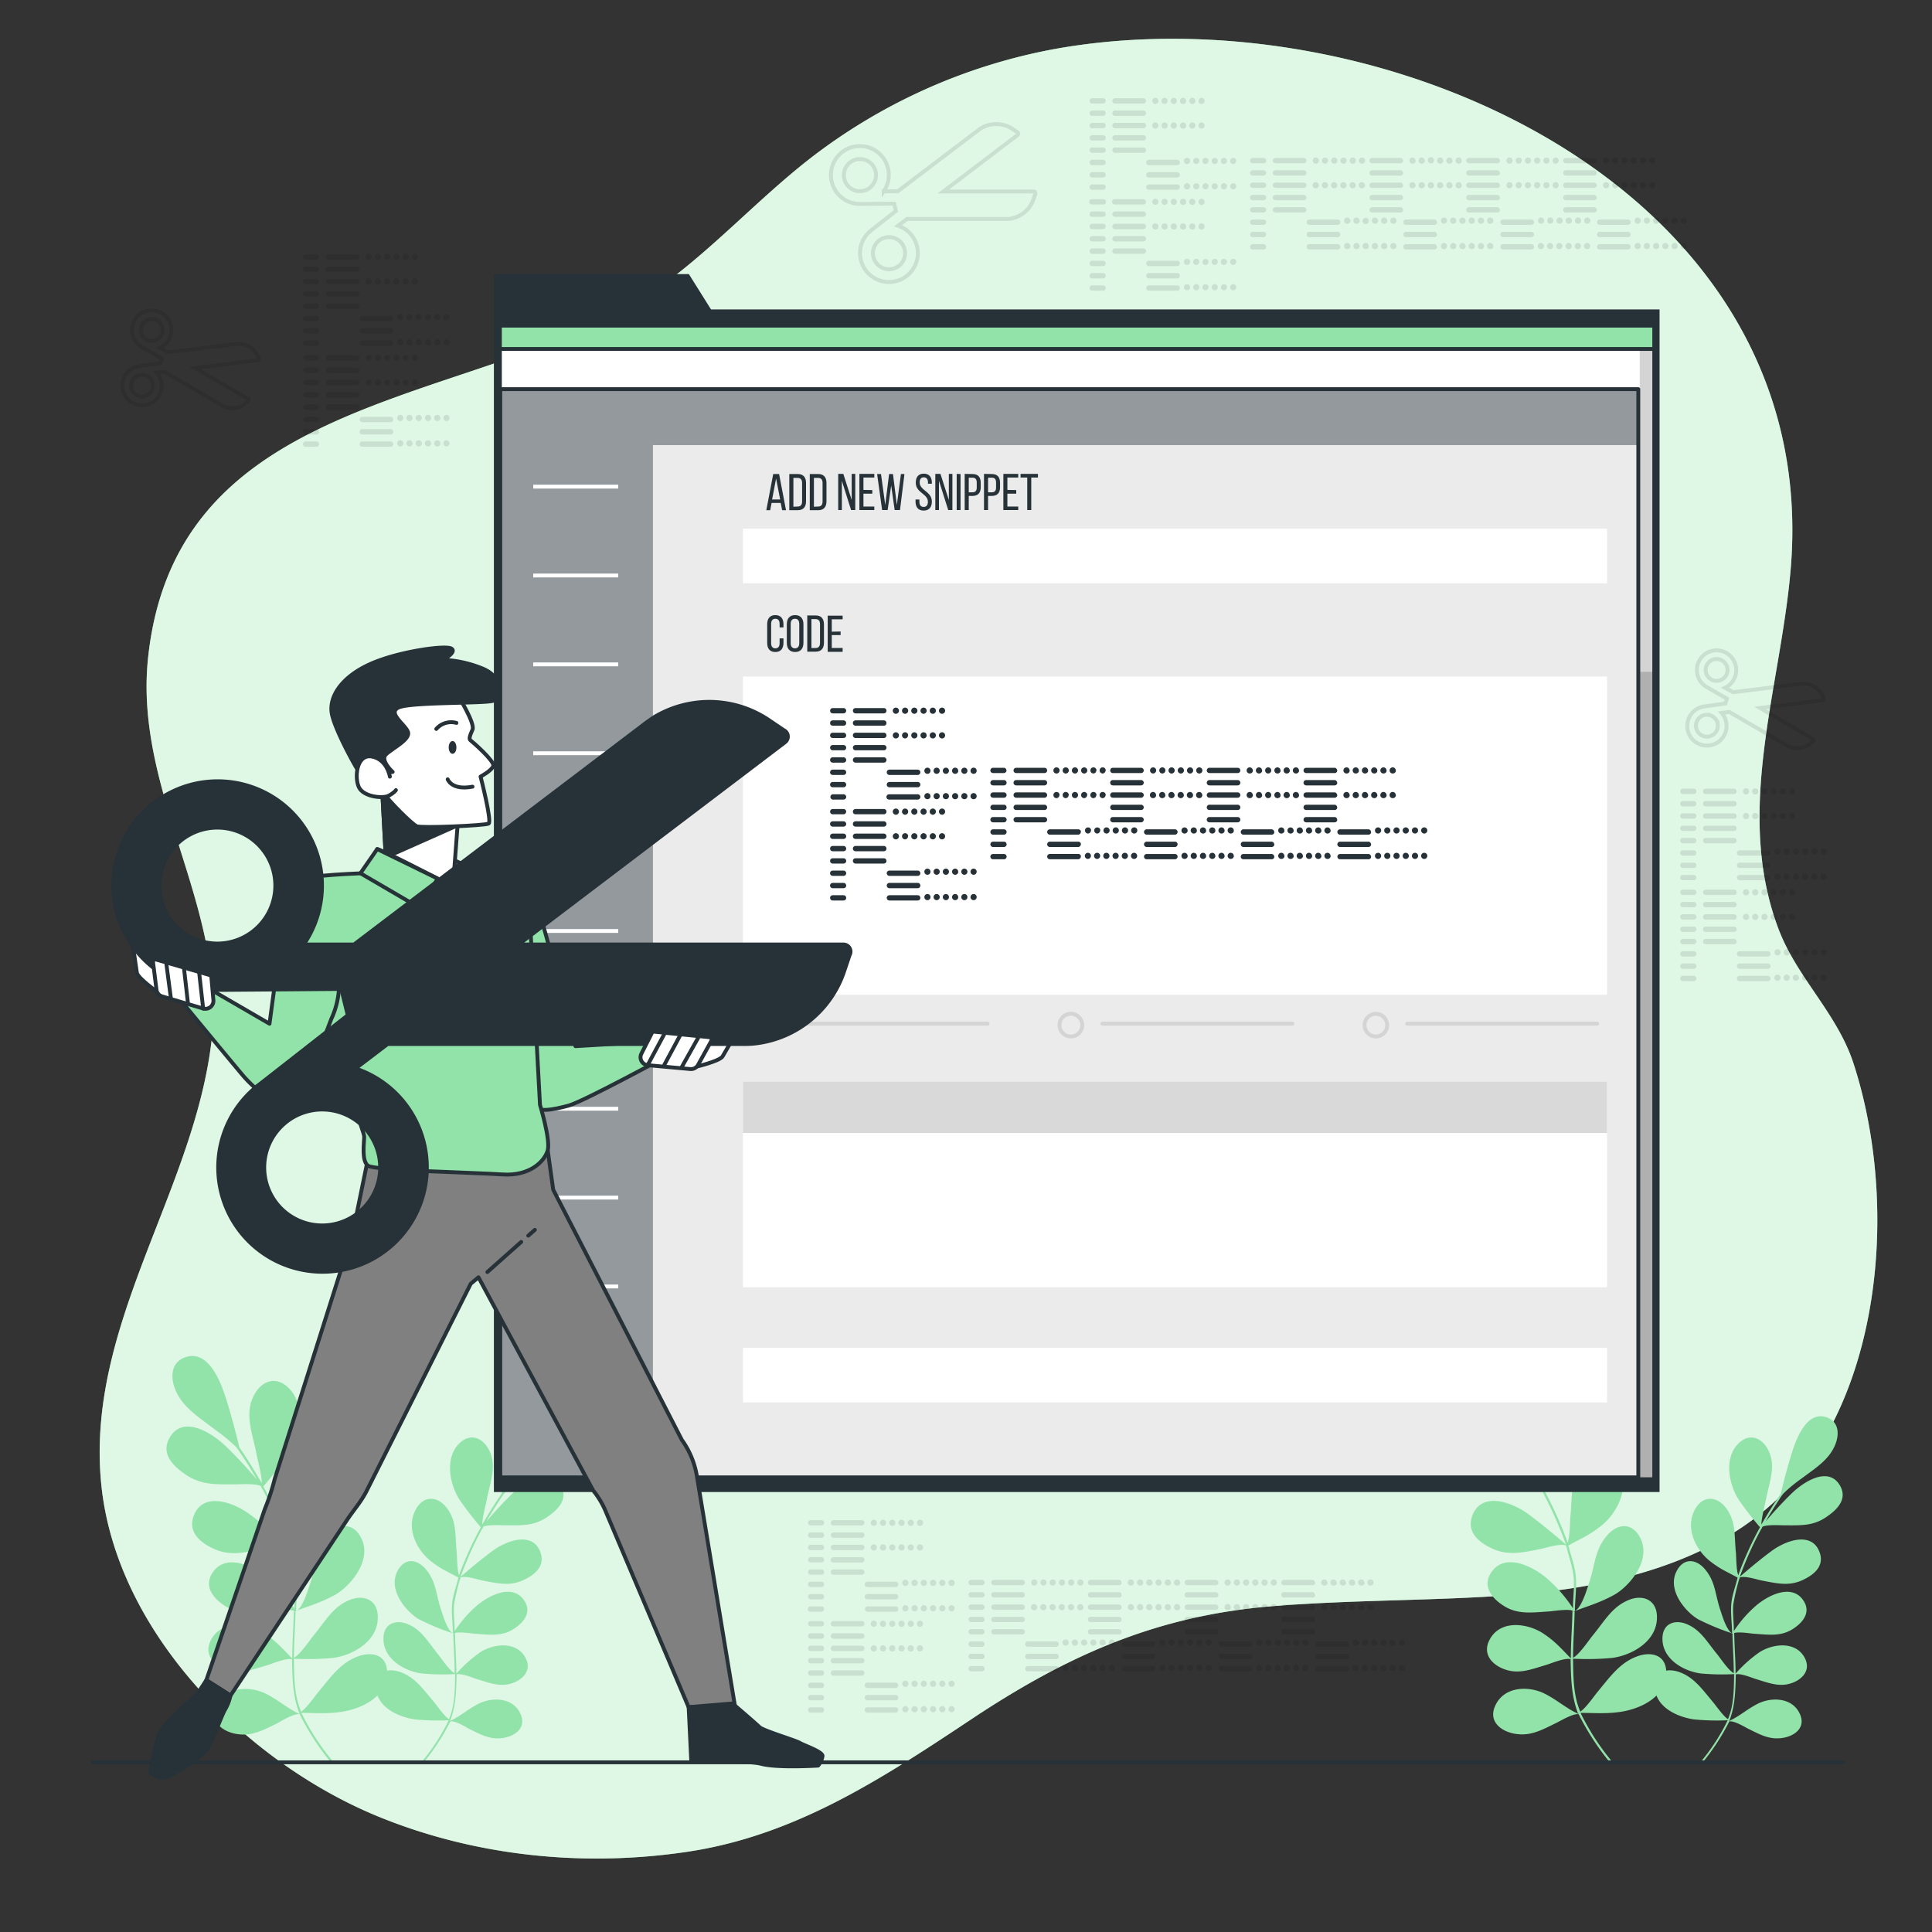 <svg xmlns="http://www.w3.org/2000/svg" xmlns:xlink="http://www.w3.org/1999/xlink" viewBox="0 0 500 500"><rect x="0" y="0" width="500" height="500" fill="#333333" stroke="none"/><defs><clipPath id="freepik--clip-path--inject-89"><rect x="129.37" y="84.27" width="298.75" height="298.55" style="fill:#fff;stroke:#263238;stroke-linecap:round;stroke-linejoin:round"></rect></clipPath></defs><g id="freepik--background-simple--inject-89"><path d="M461.39,243.09q-.52-1.17-1-2.37c-11.66-30.51.28-62.1,3-93,8.75-99.36-106.48-150.3-190.65-135A146.94,146.94,0,0,0,209.15,41.4C191.59,55.23,177.06,73,156.55,82.83c-46.42,22.23-111.48,23.76-118.23,87.42C34.64,205,58.69,234.9,54.79,269c-4.51,39.45-32.72,73.88-28.58,115.16C30.05,422.41,63.69,456,97.61,470c25.24,10.41,53.46,13.26,80.33,9.23,27.75-4.16,50-18.72,73-34,24.76-16.53,47.84-26.94,77.54-29.47,21-1.79,42.22-1.4,63.28-3,27.59-2.11,58-9.61,75.4-32.93,20.86-27.88,23.06-72.3,12.52-104.63C475.77,263.2,466.43,254.25,461.39,243.09Z" style="fill:#92E3A9"></path><path d="M461.39,243.09q-.52-1.17-1-2.37c-11.66-30.51.28-62.1,3-93,8.75-99.36-106.48-150.3-190.65-135A146.94,146.94,0,0,0,209.15,41.4C191.59,55.23,177.06,73,156.55,82.83c-46.42,22.23-111.48,23.76-118.23,87.42C34.64,205,58.69,234.9,54.79,269c-4.51,39.45-32.72,73.88-28.58,115.16C30.05,422.41,63.69,456,97.61,470c25.24,10.41,53.46,13.26,80.33,9.23,27.75-4.16,50-18.72,73-34,24.76-16.53,47.84-26.94,77.54-29.47,21-1.79,42.22-1.4,63.28-3,27.59-2.11,58-9.61,75.4-32.93,20.86-27.88,23.06-72.3,12.52-104.63C475.77,263.2,466.43,254.25,461.39,243.09Z" style="fill:#fff;opacity:0.7"></path></g><g id="freepik--Codes--inject-89"><g style="opacity:0.1"><path d="M212.6,394.79h-2.79a.69.69,0,0,1-.69-.69.68.68,0,0,1,.69-.68h2.79a.67.67,0,0,1,.68.68A.68.68,0,0,1,212.6,394.79Zm.68,2.5a.68.68,0,0,0-.68-.69h-2.79a.69.69,0,0,0,0,1.38h2.79A.68.68,0,0,0,213.28,397.29Zm0,3.19a.68.68,0,0,0-.68-.69h-2.79a.69.69,0,0,0,0,1.38h2.79A.68.68,0,0,0,213.28,400.48Zm0,3.19a.68.68,0,0,0-.68-.69h-2.79a.69.69,0,0,0-.69.69.68.68,0,0,0,.69.68h2.79A.67.67,0,0,0,213.28,403.67Zm0,3.18a.67.67,0,0,0-.68-.68h-2.79a.68.68,0,0,0-.69.68.69.69,0,0,0,.69.69h2.79A.68.68,0,0,0,213.28,406.85Zm0,3.19a.68.68,0,0,0-.68-.69h-2.79a.69.69,0,0,0,0,1.38h2.79A.68.68,0,0,0,213.28,410Zm0,3.19a.68.68,0,0,0-.68-.69h-2.79a.69.69,0,0,0,0,1.38h2.79A.68.68,0,0,0,213.28,413.23Zm0,3.18a.67.67,0,0,0-.68-.68h-2.79a.69.69,0,1,0,0,1.37h2.79A.68.68,0,0,0,213.28,416.41Zm10.44-22.31a.68.68,0,0,0-.69-.68h-7.32a.68.68,0,0,0-.69.68.69.69,0,0,0,.69.69H223A.69.69,0,0,0,223.72,394.1Zm0,3.19a.69.69,0,0,0-.69-.69h-7.32a.69.69,0,1,0,0,1.38H223A.69.69,0,0,0,223.72,397.29Zm0,3.19a.69.69,0,0,0-.69-.69h-7.32a.69.69,0,0,0,0,1.38H223A.69.69,0,0,0,223.72,400.48Zm0,3.19A.69.69,0,0,0,223,403h-7.32a.69.69,0,0,0-.69.69.68.68,0,0,0,.69.68H223A.68.68,0,0,0,223.72,403.67Zm0,3.18a.68.68,0,0,0-.69-.68h-7.32a.68.68,0,0,0-.69.68.69.69,0,0,0,.69.69H223A.69.69,0,0,0,223.72,406.85Zm8.76,3.19a.69.69,0,0,0-.69-.69h-7.32a.69.69,0,0,0,0,1.38h7.32A.69.69,0,0,0,232.48,410Zm0,3.19a.69.69,0,0,0-.69-.69h-7.32a.69.69,0,0,0,0,1.38h7.32A.69.69,0,0,0,232.48,413.23Zm0,3.18a.68.68,0,0,0-.69-.68h-7.32a.69.69,0,0,0,0,1.37h7.32A.69.69,0,0,0,232.48,416.41Zm-5.54-22.31a.79.79,0,0,0-.8-.79.79.79,0,0,0-.79.79.79.79,0,0,0,.79.8A.8.8,0,0,0,226.94,394.1Zm2.39,0a.79.79,0,0,0-.8-.79.79.79,0,0,0-.79.79.79.79,0,0,0,.79.8A.8.8,0,0,0,229.33,394.1Zm2.39,0a.79.79,0,0,0-.8-.79.79.79,0,0,0-.79.79.79.79,0,0,0,.79.8A.8.8,0,0,0,231.72,394.1Zm2.39,0a.79.79,0,0,0-.8-.79.79.79,0,0,0-.79.79.79.79,0,0,0,.79.8A.8.8,0,0,0,234.11,394.1Zm2.39,0a.79.79,0,0,0-.8-.79.79.79,0,0,0-.79.79.79.79,0,0,0,.79.8A.8.8,0,0,0,236.5,394.1Zm2.39,0a.79.79,0,0,0-.8-.79.79.79,0,0,0-.79.79.79.79,0,0,0,.79.8A.8.8,0,0,0,238.89,394.1Zm-11.95,6.38a.8.8,0,0,0-.8-.8.8.8,0,0,0,0,1.6A.8.8,0,0,0,226.94,400.48Zm2.39,0a.8.8,0,0,0-.8-.8.8.8,0,0,0,0,1.6A.8.8,0,0,0,229.33,400.48Zm2.39,0a.8.8,0,0,0-.8-.8.8.8,0,0,0,0,1.6A.8.8,0,0,0,231.72,400.48Zm2.39,0a.8.8,0,0,0-.8-.8.8.8,0,0,0,0,1.6A.8.8,0,0,0,234.11,400.48Zm2.39,0a.8.8,0,0,0-.8-.8.8.8,0,0,0,0,1.6A.8.8,0,0,0,236.5,400.48Zm2.39,0a.8.8,0,0,0-.8-.8.8.8,0,0,0,0,1.6A.8.8,0,0,0,238.89,400.48Zm-3.78,9.16a.8.8,0,1,0-.8.8A.8.8,0,0,0,235.11,409.64Zm2.39,0a.8.8,0,1,0-.8.8A.8.8,0,0,0,237.5,409.64Zm2.39,0a.8.8,0,1,0-.8.8A.8.8,0,0,0,239.89,409.64Zm2.39,0a.8.8,0,1,0-.8.8A.8.8,0,0,0,242.28,409.64Zm2.39,0a.8.8,0,1,0-.8.8A.8.8,0,0,0,244.67,409.64Zm2.39,0a.8.8,0,0,0-.8-.8.8.8,0,0,0,0,1.6A.8.8,0,0,0,247.06,409.64Zm-11.95,6.58a.8.8,0,0,0-1.6,0,.8.8,0,0,0,1.6,0Zm2.39,0a.8.8,0,0,0-1.6,0,.8.8,0,0,0,1.6,0Zm2.39,0a.8.8,0,1,0-1.6,0,.8.8,0,0,0,1.6,0Zm2.39,0a.8.8,0,0,0-1.6,0,.8.8,0,0,0,1.6,0Zm2.39,0a.8.8,0,1,0-1.6,0,.8.8,0,0,0,1.6,0Zm2.39,0a.8.8,0,0,0-.8-.8.79.79,0,0,0-.79.8.79.79,0,0,0,.79.79A.79.79,0,0,0,247.06,416.22Z"></path><path d="M212.6,420.91h-2.79a.69.69,0,0,1-.69-.69.68.68,0,0,1,.69-.68h2.79a.67.67,0,0,1,.68.68A.68.68,0,0,1,212.6,420.91Zm.68,2.5a.68.68,0,0,0-.68-.69h-2.79a.69.69,0,0,0,0,1.38h2.79A.68.68,0,0,0,213.28,423.41Zm0,3.19a.68.68,0,0,0-.68-.69h-2.79a.69.69,0,0,0,0,1.38h2.79A.68.68,0,0,0,213.28,426.6Zm0,3.19a.68.68,0,0,0-.68-.69h-2.79a.69.69,0,0,0-.69.69.68.68,0,0,0,.69.68h2.79A.67.67,0,0,0,213.28,429.79Zm0,3.18a.67.67,0,0,0-.68-.68h-2.79a.68.68,0,0,0-.69.68.69.69,0,0,0,.69.69h2.79A.68.68,0,0,0,213.28,433Zm0,3.19a.68.68,0,0,0-.68-.69h-2.79a.69.69,0,0,0,0,1.38h2.79A.68.68,0,0,0,213.28,436.16Zm0,3.19a.68.68,0,0,0-.68-.69h-2.79a.69.69,0,0,0,0,1.38h2.79A.68.68,0,0,0,213.28,439.35Zm0,3.19a.68.68,0,0,0-.68-.69h-2.79a.69.69,0,0,0-.69.69.68.68,0,0,0,.69.68h2.79A.67.67,0,0,0,213.28,442.54Zm10.44-22.32a.68.68,0,0,0-.69-.68h-7.32a.68.68,0,0,0-.69.68.69.69,0,0,0,.69.69H223A.69.69,0,0,0,223.72,420.22Zm0,3.19a.69.69,0,0,0-.69-.69h-7.32a.69.69,0,1,0,0,1.38H223A.69.69,0,0,0,223.72,423.41Zm0,3.19a.69.69,0,0,0-.69-.69h-7.32a.69.69,0,0,0,0,1.38H223A.69.69,0,0,0,223.72,426.6Zm0,3.19a.69.69,0,0,0-.69-.69h-7.32a.69.69,0,0,0-.69.69.68.68,0,0,0,.69.68H223A.68.68,0,0,0,223.72,429.79Zm0,3.18a.68.68,0,0,0-.69-.68h-7.32a.68.68,0,0,0-.69.68.69.69,0,0,0,.69.69H223A.69.69,0,0,0,223.72,433Zm8.76,3.19a.69.69,0,0,0-.69-.69h-7.32a.69.69,0,0,0,0,1.38h7.32A.69.69,0,0,0,232.48,436.16Zm0,3.19a.69.69,0,0,0-.69-.69h-7.32a.69.69,0,0,0,0,1.38h7.32A.69.69,0,0,0,232.48,439.35Zm0,3.19a.69.69,0,0,0-.69-.69h-7.32a.68.68,0,0,0-.68.69.67.67,0,0,0,.68.68h7.32A.68.68,0,0,0,232.48,442.54Zm-5.54-22.32a.79.79,0,0,0-.8-.79.79.79,0,0,0-.79.79.79.79,0,0,0,.79.8A.8.8,0,0,0,226.94,420.22Zm2.39,0a.79.79,0,0,0-.8-.79.79.79,0,0,0-.79.79.79.79,0,0,0,.79.8A.8.8,0,0,0,229.33,420.22Zm2.39,0a.79.79,0,0,0-.8-.79.79.79,0,0,0-.79.79.79.79,0,0,0,.79.8A.8.8,0,0,0,231.72,420.22Zm2.39,0a.79.79,0,0,0-.8-.79.79.79,0,0,0-.79.79.79.79,0,0,0,.79.8A.8.8,0,0,0,234.11,420.22Zm2.39,0a.79.79,0,0,0-.8-.79.79.79,0,0,0-.79.79.79.79,0,0,0,.79.8A.8.8,0,0,0,236.5,420.22Zm2.39,0a.79.79,0,0,0-.8-.79.79.79,0,0,0-.79.79.79.79,0,0,0,.79.8A.8.8,0,0,0,238.89,420.22Zm-11.95,6.38a.8.8,0,0,0-.8-.8.8.8,0,0,0,0,1.6A.8.8,0,0,0,226.94,426.6Zm2.39,0a.8.8,0,0,0-.8-.8.8.8,0,0,0,0,1.6A.8.8,0,0,0,229.33,426.6Zm2.39,0a.8.8,0,0,0-.8-.8.8.8,0,0,0,0,1.6A.8.8,0,0,0,231.72,426.6Zm2.39,0a.8.8,0,0,0-.8-.8.8.8,0,0,0,0,1.6A.8.8,0,0,0,234.11,426.6Zm2.39,0a.8.8,0,0,0-.8-.8.8.8,0,0,0,0,1.6A.8.8,0,0,0,236.5,426.6Zm2.39,0a.8.8,0,0,0-.8-.8.8.8,0,0,0,0,1.6A.8.8,0,0,0,238.89,426.6Zm-3.78,9.16a.8.8,0,0,0-1.6,0,.8.8,0,0,0,1.6,0Zm2.39,0a.8.8,0,0,0-1.6,0,.8.8,0,0,0,1.6,0Zm2.39,0a.8.8,0,0,0-1.6,0,.8.8,0,1,0,1.6,0Zm2.39,0a.8.8,0,0,0-1.6,0,.8.8,0,0,0,1.6,0Zm2.39,0a.8.8,0,0,0-1.6,0,.8.8,0,1,0,1.6,0Zm2.39,0a.79.79,0,0,0-.8-.79.79.79,0,0,0-.79.79.79.79,0,0,0,.79.8A.8.8,0,0,0,247.06,435.76Zm-11.95,6.58a.8.8,0,1,0-1.6,0,.8.8,0,0,0,1.6,0Zm2.39,0a.8.8,0,1,0-1.6,0,.8.8,0,0,0,1.6,0Zm2.39,0a.8.8,0,0,0-1.6,0,.8.8,0,0,0,1.6,0Zm2.39,0a.8.8,0,1,0-1.6,0,.8.8,0,0,0,1.6,0Zm2.39,0a.8.8,0,0,0-1.6,0,.8.8,0,0,0,1.6,0Zm2.39,0a.8.8,0,0,0-.8-.8.79.79,0,0,0-.79.8.79.79,0,0,0,.79.79A.79.79,0,0,0,247.06,442.34Z"></path><path d="M254.12,410.24h-2.79a.68.68,0,0,1-.69-.68.69.69,0,0,1,.69-.69h2.79a.69.69,0,0,1,.69.69A.68.68,0,0,1,254.12,410.24Zm.69,2.5a.69.69,0,0,0-.69-.69h-2.79a.69.69,0,0,0,0,1.38h2.79A.69.69,0,0,0,254.81,412.74Zm0,3.19a.69.69,0,0,0-.69-.69h-2.79a.69.69,0,0,0,0,1.38h2.79A.69.69,0,0,0,254.81,415.93Zm0,3.19a.69.69,0,0,0-.69-.69h-2.79a.69.69,0,0,0-.69.69.68.68,0,0,0,.69.68h2.79A.68.68,0,0,0,254.81,419.12Zm0,3.18a.68.68,0,0,0-.69-.68h-2.79a.68.68,0,0,0-.69.68.69.69,0,0,0,.69.69h2.79A.69.69,0,0,0,254.81,422.3Zm0,3.19a.69.69,0,0,0-.69-.69h-2.79a.69.69,0,0,0,0,1.38h2.79A.69.69,0,0,0,254.81,425.49Zm0,3.19a.69.69,0,0,0-.69-.69h-2.79a.69.69,0,0,0,0,1.38h2.79A.69.69,0,0,0,254.81,428.68Zm0,3.19a.69.69,0,0,0-.69-.69h-2.79a.69.69,0,0,0-.69.69.68.68,0,0,0,.69.68h2.79A.68.68,0,0,0,254.81,431.87Zm10.43-22.31a.69.69,0,0,0-.69-.69h-7.32a.69.69,0,0,0-.69.69.68.68,0,0,0,.69.68h7.32A.68.68,0,0,0,265.24,409.56Zm0,3.18a.69.69,0,0,0-.69-.69h-7.32a.69.69,0,0,0,0,1.38h7.32A.69.69,0,0,0,265.24,412.74Zm0,3.19a.69.69,0,0,0-.69-.69h-7.32a.69.69,0,1,0,0,1.38h7.32A.69.69,0,0,0,265.24,415.93Zm0,3.19a.69.69,0,0,0-.69-.69h-7.32a.69.69,0,0,0-.69.69.68.68,0,0,0,.69.68h7.32A.68.68,0,0,0,265.24,419.12Zm0,3.18a.68.68,0,0,0-.69-.68h-7.32a.68.68,0,0,0-.69.68.69.69,0,0,0,.69.69h7.32A.69.69,0,0,0,265.24,422.3Zm8.76,3.19a.68.68,0,0,0-.68-.69H266a.69.69,0,0,0,0,1.38h7.32A.68.68,0,0,0,274,425.49Zm0,3.19a.68.68,0,0,0-.68-.69H266a.69.69,0,1,0,0,1.38h7.32A.68.68,0,0,0,274,428.68Zm0,3.19a.68.68,0,0,0-.68-.69H266a.69.69,0,0,0-.69.69.68.68,0,0,0,.69.68h7.32A.67.67,0,0,0,274,431.87Zm-5.54-22.31a.8.8,0,0,0-.8-.8.79.79,0,0,0-.79.8.79.79,0,0,0,.79.79A.79.79,0,0,0,268.46,409.56Zm2.39,0a.8.8,0,0,0-.8-.8.79.79,0,0,0-.79.8.79.79,0,0,0,.79.79A.79.79,0,0,0,270.85,409.56Zm2.39,0a.79.79,0,0,0-.79-.8.8.8,0,0,0-.8.8.79.79,0,0,0,.8.79A.79.79,0,0,0,273.24,409.56Zm2.39,0a.79.79,0,0,0-.79-.8.8.8,0,0,0-.8.8.79.79,0,0,0,.8.79A.79.79,0,0,0,275.63,409.56Zm2.39,0a.79.79,0,0,0-.79-.8.8.8,0,0,0-.8.8.79.79,0,0,0,.8.79A.79.79,0,0,0,278,409.56Zm2.39,0a.79.79,0,0,0-.79-.8.8.8,0,0,0-.8.8.79.79,0,0,0,.8.79A.79.79,0,0,0,280.41,409.56Zm-12,6.37a.8.8,0,0,0-.8-.8.8.8,0,0,0,0,1.6A.8.8,0,0,0,268.46,415.93Zm2.39,0a.8.8,0,0,0-.8-.8.8.8,0,0,0,0,1.6A.8.8,0,0,0,270.85,415.93Zm2.39,0a.79.79,0,0,0-.79-.8.8.8,0,0,0,0,1.6A.79.79,0,0,0,273.24,415.93Zm2.39,0a.79.79,0,0,0-.79-.8.8.8,0,0,0,0,1.6A.79.79,0,0,0,275.63,415.93Zm2.39,0a.79.79,0,0,0-.79-.8.8.8,0,0,0,0,1.6A.79.79,0,0,0,278,415.93Zm2.39,0a.79.79,0,0,0-.79-.8.8.8,0,0,0,0,1.6A.79.79,0,0,0,280.41,415.93Zm-3.78,9.16a.8.8,0,0,0-1.6,0,.8.8,0,0,0,1.6,0Zm2.39,0a.79.79,0,0,0-.8-.79.79.79,0,0,0-.79.79.79.79,0,0,0,.79.8A.8.8,0,0,0,279,425.09Zm2.39,0a.79.79,0,0,0-.8-.79.79.79,0,0,0-.79.79.79.79,0,0,0,.79.8A.8.8,0,0,0,281.41,425.09Zm2.39,0a.79.79,0,0,0-.8-.79.79.79,0,0,0-.79.79.79.79,0,0,0,.79.8A.8.8,0,0,0,283.8,425.09Zm2.39,0a.79.79,0,0,0-.8-.79.79.79,0,0,0-.79.79.79.79,0,0,0,.79.8A.8.8,0,0,0,286.19,425.09Zm2.39,0a.79.79,0,0,0-.8-.79.79.79,0,0,0-.79.79.79.79,0,0,0,.79.8A.8.8,0,0,0,288.58,425.09Zm-11.95,6.58a.8.8,0,0,0-1.6,0,.8.8,0,0,0,1.6,0Zm2.39,0a.8.8,0,0,0-.8-.8.79.79,0,0,0-.79.8.79.79,0,0,0,.79.79A.79.79,0,0,0,279,431.67Zm2.39,0a.8.8,0,0,0-.8-.8.79.79,0,0,0-.79.8.79.79,0,0,0,.79.79A.79.79,0,0,0,281.41,431.67Zm2.39,0a.8.8,0,0,0-.8-.8.79.79,0,0,0-.79.8.79.79,0,0,0,.79.79A.79.79,0,0,0,283.8,431.67Zm2.39,0a.8.8,0,0,0-.8-.8.79.79,0,0,0-.79.8.79.79,0,0,0,.79.79A.79.79,0,0,0,286.19,431.67Zm2.39,0a.8.8,0,0,0-.8-.8.79.79,0,0,0-.79.8.79.79,0,0,0,.79.79A.79.79,0,0,0,288.58,431.67Zm1.71-22.11a.69.69,0,0,0-.69-.69h-7.32a.69.69,0,0,0-.69.69.68.68,0,0,0,.69.68h7.32A.68.68,0,0,0,290.29,409.56Zm0,3.18a.69.69,0,0,0-.69-.69h-7.32a.69.69,0,0,0,0,1.38h7.32A.69.69,0,0,0,290.29,412.74Zm0,3.19a.69.69,0,0,0-.69-.69h-7.32a.69.69,0,1,0,0,1.38h7.32A.69.69,0,0,0,290.29,415.93Zm0,3.19a.69.69,0,0,0-.69-.69h-7.32a.69.69,0,0,0-.69.69.68.68,0,0,0,.69.68h7.32A.68.68,0,0,0,290.29,419.12Zm0,3.18a.68.68,0,0,0-.69-.68h-7.32a.68.68,0,0,0-.69.68.69.69,0,0,0,.69.69h7.32A.69.69,0,0,0,290.29,422.3Zm8.76,3.19a.69.69,0,0,0-.69-.69H291a.69.69,0,0,0,0,1.38h7.32A.69.69,0,0,0,299.05,425.49Zm0,3.19a.69.69,0,0,0-.69-.69H291a.69.69,0,0,0,0,1.38h7.32A.69.69,0,0,0,299.05,428.68Zm0,3.19a.69.69,0,0,0-.69-.69H291a.68.68,0,0,0-.68.69.67.67,0,0,0,.68.68h7.32A.68.68,0,0,0,299.05,431.87Zm-5.54-22.31a.8.8,0,1,0-1.6,0,.8.8,0,0,0,1.6,0Zm2.39,0a.8.8,0,0,0-.8-.8.79.79,0,0,0-.79.8.79.79,0,0,0,.79.79A.79.79,0,0,0,295.9,409.56Zm2.39,0a.8.8,0,0,0-.8-.8.79.79,0,0,0-.79.8.79.79,0,0,0,.79.79A.79.79,0,0,0,298.29,409.56Zm2.39,0a.8.8,0,0,0-.8-.8.79.79,0,0,0-.79.8.79.79,0,0,0,.79.79A.79.79,0,0,0,300.68,409.56Zm2.39,0a.8.8,0,0,0-.8-.8.79.79,0,0,0-.79.8.79.79,0,0,0,.79.79A.79.79,0,0,0,303.07,409.56Zm2.39,0a.8.8,0,0,0-.8-.8.79.79,0,0,0-.79.8.79.79,0,0,0,.79.79A.79.79,0,0,0,305.46,409.56Zm-11.95,6.37a.8.8,0,1,0-.8.8A.8.8,0,0,0,293.51,415.93Zm2.39,0a.8.8,0,0,0-.8-.8.8.8,0,0,0,0,1.6A.8.8,0,0,0,295.9,415.93Zm2.39,0a.8.8,0,0,0-.8-.8.8.8,0,0,0,0,1.6A.8.8,0,0,0,298.29,415.93Zm2.39,0a.8.8,0,0,0-.8-.8.8.8,0,0,0,0,1.6A.8.8,0,0,0,300.68,415.93Zm2.39,0a.8.8,0,0,0-.8-.8.8.8,0,0,0,0,1.6A.8.8,0,0,0,303.07,415.93Zm2.39,0a.8.8,0,0,0-.8-.8.8.8,0,0,0,0,1.6A.8.8,0,0,0,305.46,415.93Zm-3.78,9.16a.8.8,0,0,0-1.6,0,.8.8,0,1,0,1.6,0Zm2.39,0a.8.8,0,0,0-1.6,0,.8.8,0,1,0,1.6,0Zm2.39,0a.8.8,0,0,0-1.6,0,.8.8,0,1,0,1.6,0Zm2.39,0a.8.8,0,0,0-1.6,0,.8.8,0,0,0,1.6,0Zm2.39,0a.8.8,0,0,0-1.6,0,.8.8,0,0,0,1.6,0Zm2.39,0a.8.8,0,0,0-1.6,0,.8.8,0,0,0,1.6,0Zm-11.95,6.58a.8.8,0,1,0-1.6,0,.8.8,0,0,0,1.6,0Zm2.39,0a.8.8,0,0,0-1.6,0,.8.8,0,0,0,1.6,0Zm2.39,0a.8.8,0,0,0-1.6,0,.8.8,0,0,0,1.6,0Zm2.39,0a.8.8,0,0,0-1.6,0,.8.8,0,0,0,1.6,0Zm2.39,0a.8.8,0,0,0-1.6,0,.8.8,0,0,0,1.6,0Zm2.39,0a.8.8,0,0,0-1.6,0,.8.8,0,0,0,1.6,0Zm1.7-22.11a.68.68,0,0,0-.68-.69h-7.32a.69.69,0,0,0-.69.69.68.68,0,0,0,.69.68h7.32A.67.67,0,0,0,315.33,409.56Zm0,3.18a.68.68,0,0,0-.68-.69h-7.32a.69.69,0,0,0,0,1.38h7.32A.68.68,0,0,0,315.33,412.74Zm0,3.19a.68.68,0,0,0-.68-.69h-7.32a.69.69,0,0,0,0,1.38h7.32A.68.68,0,0,0,315.33,415.93Zm0,3.19a.68.68,0,0,0-.68-.69h-7.32a.69.69,0,0,0-.69.69.68.68,0,0,0,.69.68h7.32A.67.67,0,0,0,315.33,419.12Zm0,3.18a.67.67,0,0,0-.68-.68h-7.32a.68.68,0,0,0-.69.68.69.69,0,0,0,.69.69h7.32A.68.68,0,0,0,315.33,422.3Zm8.77,3.19a.69.69,0,0,0-.69-.69h-7.32a.69.69,0,0,0,0,1.38h7.32A.69.69,0,0,0,324.1,425.49Zm0,3.19a.69.69,0,0,0-.69-.69h-7.32a.69.69,0,0,0,0,1.38h7.32A.69.69,0,0,0,324.1,428.68Zm0,3.19a.69.69,0,0,0-.69-.69h-7.32a.69.69,0,0,0-.69.69.68.68,0,0,0,.69.68h7.32A.68.68,0,0,0,324.1,431.87Zm-5.54-22.31a.8.8,0,1,0-1.6,0,.8.8,0,0,0,1.6,0Zm2.39,0a.8.8,0,1,0-1.6,0,.8.8,0,0,0,1.6,0Zm2.39,0a.8.8,0,0,0-1.6,0,.8.8,0,0,0,1.6,0Zm2.39,0a.8.8,0,0,0-1.6,0,.8.8,0,0,0,1.6,0Zm2.39,0a.8.8,0,0,0-1.6,0,.8.8,0,0,0,1.6,0Zm2.39,0a.8.8,0,1,0-1.6,0,.8.8,0,0,0,1.6,0Zm-11.95,6.37a.8.8,0,1,0-.8.8A.8.8,0,0,0,318.56,415.93Zm2.39,0a.8.8,0,1,0-.8.8A.8.8,0,0,0,321,415.93Zm2.39,0a.8.8,0,1,0-.8.8A.8.8,0,0,0,323.34,415.93Zm2.39,0a.8.8,0,1,0-.8.8A.8.8,0,0,0,325.73,415.93Zm2.39,0a.8.8,0,1,0-.8.8A.8.8,0,0,0,328.12,415.93Zm2.39,0a.8.8,0,1,0-.8.8A.8.8,0,0,0,330.51,415.93Zm-3.79,9.16a.79.79,0,0,0-.79-.79.79.79,0,0,0-.8.79.8.8,0,0,0,.8.8A.79.79,0,0,0,326.72,425.09Zm2.39,0a.79.79,0,0,0-.79-.79.79.79,0,0,0-.8.79.8.8,0,0,0,.8.8A.79.79,0,0,0,329.11,425.09Zm2.39,0a.79.79,0,0,0-.79-.79.79.79,0,0,0-.8.79.8.8,0,0,0,.8.8A.79.79,0,0,0,331.5,425.09Zm2.39,0a.79.79,0,0,0-.79-.79.79.79,0,0,0-.8.79.8.8,0,0,0,.8.8A.79.79,0,0,0,333.89,425.09Zm2.39,0a.79.79,0,0,0-.79-.79.79.79,0,0,0-.8.79.8.8,0,0,0,.8.8A.79.79,0,0,0,336.28,425.09Zm2.4,0a.8.8,0,0,0-1.6,0,.8.8,0,1,0,1.6,0Zm-12,6.58a.79.79,0,0,0-.79-.8.8.8,0,0,0-.8.8.79.79,0,0,0,.8.79A.79.79,0,0,0,326.72,431.67Zm2.39,0a.79.79,0,0,0-.79-.8.8.8,0,0,0-.8.8.79.79,0,0,0,.8.79A.79.79,0,0,0,329.11,431.67Zm2.39,0a.79.79,0,0,0-.79-.8.8.8,0,0,0-.8.8.79.79,0,0,0,.8.79A.79.79,0,0,0,331.5,431.67Zm2.39,0a.79.79,0,0,0-.79-.8.8.8,0,0,0-.8.8.79.79,0,0,0,.8.79A.79.79,0,0,0,333.89,431.67Zm2.39,0a.79.79,0,0,0-.79-.8.8.8,0,0,0-.8.8.79.79,0,0,0,.8.79A.79.79,0,0,0,336.28,431.67Zm2.4,0a.8.8,0,1,0-1.6,0,.8.8,0,0,0,1.6,0Zm1.7-22.11a.69.69,0,0,0-.69-.69h-7.32a.69.69,0,0,0-.69.69.68.68,0,0,0,.69.68h7.32A.68.68,0,0,0,340.38,409.56Zm0,3.18a.69.69,0,0,0-.69-.69h-7.32a.69.69,0,0,0,0,1.38h7.32A.69.69,0,0,0,340.38,412.74Zm0,3.19a.69.69,0,0,0-.69-.69h-7.32a.69.69,0,1,0,0,1.38h7.32A.69.69,0,0,0,340.38,415.93Zm0,3.19a.69.69,0,0,0-.69-.69h-7.32a.69.69,0,0,0-.69.69.68.68,0,0,0,.69.68h7.32A.68.68,0,0,0,340.38,419.12Zm0,3.18a.68.68,0,0,0-.69-.68h-7.32a.68.68,0,0,0-.69.68.69.69,0,0,0,.69.69h7.32A.69.69,0,0,0,340.38,422.3Zm8.77,3.19a.69.69,0,0,0-.69-.69h-7.32a.69.69,0,0,0,0,1.38h7.32A.69.69,0,0,0,349.15,425.49Zm0,3.19a.69.69,0,0,0-.69-.69h-7.32a.69.69,0,1,0,0,1.38h7.32A.69.69,0,0,0,349.15,428.68Zm0,3.19a.69.69,0,0,0-.69-.69h-7.32a.69.69,0,0,0-.69.69.68.68,0,0,0,.69.68h7.32A.68.68,0,0,0,349.15,431.87Zm-5.55-22.31a.79.79,0,0,0-.79-.8.8.8,0,0,0-.8.8.79.79,0,0,0,.8.79A.79.79,0,0,0,343.6,409.56Zm2.39,0a.79.79,0,0,0-.79-.8.8.8,0,0,0-.8.8.79.79,0,0,0,.8.79A.79.79,0,0,0,346,409.56Zm2.39,0a.79.79,0,0,0-.79-.8.8.8,0,0,0-.8.8.79.79,0,0,0,.8.79A.79.79,0,0,0,348.38,409.56Zm2.39,0a.79.79,0,0,0-.79-.8.8.8,0,0,0-.8.8.79.79,0,0,0,.8.79A.79.79,0,0,0,350.77,409.56Zm2.39,0a.79.79,0,0,0-.79-.8.8.8,0,0,0-.8.8.79.79,0,0,0,.8.79A.79.79,0,0,0,353.16,409.56Zm2.4,0a.8.8,0,1,0-1.6,0,.8.8,0,0,0,1.6,0Zm-12,6.37a.79.79,0,0,0-.79-.8.8.8,0,0,0,0,1.6A.79.79,0,0,0,343.6,415.93Zm2.39,0a.79.79,0,0,0-.79-.8.8.8,0,0,0,0,1.6A.79.79,0,0,0,346,415.93Zm2.39,0a.79.79,0,0,0-.79-.8.8.8,0,0,0,0,1.6A.79.79,0,0,0,348.38,415.93Zm2.39,0a.79.79,0,0,0-.79-.8.8.8,0,0,0,0,1.6A.79.79,0,0,0,350.77,415.93Zm2.39,0a.79.79,0,0,0-.79-.8.8.8,0,0,0,0,1.6A.79.79,0,0,0,353.16,415.93Zm2.4,0a.8.8,0,1,0-.8.8A.8.8,0,0,0,355.56,415.93Zm-3.79,9.16a.79.79,0,0,0-.8-.79.79.79,0,0,0-.79.79.79.79,0,0,0,.79.8A.8.8,0,0,0,351.77,425.09Zm2.39,0a.79.79,0,0,0-.8-.79.79.79,0,0,0-.79.79.79.79,0,0,0,.79.8A.8.8,0,0,0,354.16,425.09Zm2.39,0a.79.79,0,0,0-.8-.79.79.79,0,0,0-.79.79.79.79,0,0,0,.79.8A.8.8,0,0,0,356.55,425.09Zm2.39,0a.79.79,0,0,0-.8-.79.79.79,0,0,0-.79.79.79.79,0,0,0,.79.8A.8.8,0,0,0,358.94,425.09Zm2.39,0a.8.8,0,0,0-1.59,0,.8.8,0,1,0,1.59,0Zm2.39,0a.79.79,0,0,0-.79-.79.79.79,0,0,0-.8.79.8.8,0,0,0,.8.8A.79.79,0,0,0,363.72,425.09Zm-12,6.58a.8.8,0,0,0-.8-.8.79.79,0,0,0-.79.8.79.79,0,0,0,.79.79A.79.79,0,0,0,351.77,431.67Zm2.39,0a.8.8,0,0,0-.8-.8.79.79,0,0,0-.79.8.79.79,0,0,0,.79.79A.79.79,0,0,0,354.16,431.67Zm2.39,0a.8.8,0,0,0-.8-.8.79.79,0,0,0-.79.8.79.79,0,0,0,.79.79A.79.79,0,0,0,356.55,431.67Zm2.39,0a.8.8,0,0,0-.8-.8.79.79,0,0,0-.79.8.79.79,0,0,0,.79.79A.79.79,0,0,0,358.94,431.67Zm2.39,0a.8.8,0,1,0-.79.79A.79.79,0,0,0,361.33,431.67Zm2.39,0a.79.79,0,0,0-.79-.8.8.8,0,0,0-.8.8.79.79,0,0,0,.8.79A.79.79,0,0,0,363.72,431.67Z"></path></g><g style="opacity:0.1"><path d="M285.46,26.8h-2.79a.69.69,0,0,1-.69-.69.68.68,0,0,1,.69-.68h2.79a.68.68,0,0,1,.69.68A.69.69,0,0,1,285.46,26.8Zm.69,2.5a.69.69,0,0,0-.69-.69h-2.79a.69.69,0,1,0,0,1.38h2.79A.69.69,0,0,0,286.15,29.3Zm0,3.19a.69.69,0,0,0-.69-.69h-2.79a.69.69,0,1,0,0,1.38h2.79A.69.69,0,0,0,286.15,32.49Zm0,3.19a.69.69,0,0,0-.69-.69h-2.79a.69.69,0,0,0-.69.69.68.68,0,0,0,.69.68h2.79A.68.68,0,0,0,286.15,35.68Zm0,3.18a.68.68,0,0,0-.69-.68h-2.79a.68.68,0,0,0-.69.68.69.69,0,0,0,.69.69h2.79A.69.69,0,0,0,286.15,38.86Zm0,3.19a.69.69,0,0,0-.69-.69h-2.79a.69.69,0,1,0,0,1.38h2.79A.69.69,0,0,0,286.15,42.05Zm0,3.19a.69.69,0,0,0-.69-.69h-2.79a.69.69,0,1,0,0,1.38h2.79A.69.69,0,0,0,286.15,45.24Zm0,3.19a.69.69,0,0,0-.69-.69h-2.79a.69.69,0,0,0-.69.69.68.68,0,0,0,.69.68h2.79A.68.68,0,0,0,286.15,48.43Zm10.43-22.32a.68.68,0,0,0-.69-.68h-7.32a.68.68,0,0,0-.69.68.69.69,0,0,0,.69.69h7.32A.69.69,0,0,0,296.58,26.11Zm0,3.19a.69.69,0,0,0-.69-.69h-7.32a.69.69,0,1,0,0,1.38h7.32A.69.69,0,0,0,296.58,29.3Zm0,3.19a.69.69,0,0,0-.69-.69h-7.32a.69.69,0,1,0,0,1.38h7.32A.69.69,0,0,0,296.58,32.49Zm0,3.19a.69.69,0,0,0-.69-.69h-7.32a.69.69,0,0,0-.69.69.68.68,0,0,0,.69.68h7.32A.68.68,0,0,0,296.58,35.68Zm0,3.18a.68.68,0,0,0-.69-.68h-7.32a.68.68,0,0,0-.69.68.69.69,0,0,0,.69.69h7.32A.69.69,0,0,0,296.58,38.86Zm8.76,3.19a.68.68,0,0,0-.68-.69h-7.32a.69.69,0,1,0,0,1.38h7.32A.68.68,0,0,0,305.34,42.05Zm0,3.19a.68.68,0,0,0-.68-.69h-7.32a.69.69,0,1,0,0,1.38h7.32A.68.68,0,0,0,305.34,45.24Zm0,3.19a.68.68,0,0,0-.68-.69h-7.32a.69.69,0,0,0-.69.69.68.68,0,0,0,.69.68h7.32A.67.67,0,0,0,305.34,48.43ZM299.8,26.11a.79.79,0,0,0-.8-.79.79.79,0,0,0-.79.79.79.79,0,0,0,.79.8A.8.8,0,0,0,299.8,26.11Zm2.39,0a.79.79,0,0,0-.79-.79.79.79,0,0,0-.8.79.8.8,0,0,0,.8.8A.79.79,0,0,0,302.19,26.11Zm2.39,0a.79.79,0,0,0-.79-.79.79.79,0,0,0-.8.79.8.8,0,0,0,.8.8A.79.79,0,0,0,304.58,26.11Zm2.39,0a.79.79,0,0,0-.79-.79.79.79,0,0,0-.8.79.8.8,0,0,0,.8.8A.79.79,0,0,0,307,26.11Zm2.39,0a.79.79,0,0,0-.79-.79.79.79,0,0,0-.8.79.8.8,0,0,0,.8.8A.79.79,0,0,0,309.36,26.11Zm2.39,0a.79.79,0,0,0-.79-.79.79.79,0,0,0-.8.79.8.8,0,0,0,.8.8A.79.79,0,0,0,311.75,26.11ZM299.8,32.49a.8.8,0,0,0-.8-.8.8.8,0,0,0,0,1.6A.8.8,0,0,0,299.8,32.49Zm2.39,0a.79.79,0,0,0-.79-.8.8.8,0,0,0,0,1.6A.79.79,0,0,0,302.19,32.49Zm2.39,0a.79.79,0,0,0-.79-.8.8.8,0,0,0,0,1.6A.79.79,0,0,0,304.58,32.49Zm2.39,0a.79.79,0,0,0-.79-.8.8.8,0,0,0,0,1.6A.79.79,0,0,0,307,32.49Zm2.39,0a.79.79,0,0,0-.79-.8.8.8,0,0,0,0,1.6A.79.79,0,0,0,309.36,32.49Zm2.39,0a.79.79,0,0,0-.79-.8.8.8,0,0,0,0,1.6A.79.79,0,0,0,311.75,32.49ZM308,41.65a.79.79,0,0,0-.8-.79.79.79,0,0,0-.79.79.79.79,0,0,0,.79.8A.8.8,0,0,0,308,41.65Zm2.39,0a.79.79,0,0,0-.8-.79.79.79,0,0,0-.79.79.79.79,0,0,0,.79.8A.8.8,0,0,0,310.36,41.65Zm2.39,0a.79.79,0,0,0-.8-.79.79.79,0,0,0-.79.79.79.79,0,0,0,.79.8A.8.8,0,0,0,312.75,41.65Zm2.39,0a.79.79,0,0,0-.8-.79.79.79,0,0,0-.79.79.79.79,0,0,0,.79.8A.8.8,0,0,0,315.14,41.65Zm2.39,0a.79.79,0,0,0-.8-.79.79.79,0,0,0-.79.79.79.79,0,0,0,.79.8A.8.8,0,0,0,317.53,41.65Zm2.39,0a.79.79,0,0,0-.8-.79.79.79,0,0,0-.79.79.79.79,0,0,0,.79.8A.8.8,0,0,0,319.92,41.65ZM308,48.23a.8.8,0,0,0-.8-.8.79.79,0,0,0-.79.8.79.79,0,0,0,.79.79A.79.79,0,0,0,308,48.23Zm2.39,0a.8.8,0,0,0-.8-.8.79.79,0,0,0-.79.8.79.79,0,0,0,.79.79A.79.79,0,0,0,310.36,48.23Zm2.39,0a.8.8,0,0,0-.8-.8.79.79,0,0,0-.79.8A.79.79,0,0,0,312,49,.79.79,0,0,0,312.75,48.23Zm2.39,0a.8.8,0,0,0-.8-.8.79.79,0,0,0-.79.8.79.79,0,0,0,.79.79A.79.79,0,0,0,315.14,48.23Zm2.39,0a.8.8,0,0,0-.8-.8.79.79,0,0,0-.79.8.79.79,0,0,0,.79.79A.79.79,0,0,0,317.53,48.23Zm2.39,0a.8.8,0,0,0-.8-.8.79.79,0,0,0-.79.8.79.79,0,0,0,.79.79A.79.79,0,0,0,319.92,48.23Z"></path><path d="M285.46,52.92h-2.79a.69.69,0,1,1,0-1.37h2.79a.69.69,0,1,1,0,1.37Zm.69,2.5a.69.69,0,0,0-.69-.69h-2.79a.69.69,0,1,0,0,1.38h2.79A.69.69,0,0,0,286.15,55.42Zm0,3.19a.69.69,0,0,0-.69-.69h-2.79a.69.69,0,0,0,0,1.38h2.79A.69.69,0,0,0,286.15,58.61Zm0,3.19a.69.69,0,0,0-.69-.69h-2.79a.69.69,0,0,0-.69.69.68.68,0,0,0,.69.68h2.79A.68.68,0,0,0,286.15,61.8Zm0,3.18a.68.68,0,0,0-.69-.68h-2.79A.68.68,0,0,0,282,65a.69.69,0,0,0,.69.69h2.79A.69.69,0,0,0,286.15,65Zm0,3.19a.69.69,0,0,0-.69-.69h-2.79a.69.69,0,0,0,0,1.38h2.79A.69.69,0,0,0,286.15,68.17Zm0,3.19a.69.69,0,0,0-.69-.69h-2.79a.69.69,0,0,0,0,1.38h2.79A.69.69,0,0,0,286.15,71.36Zm0,3.19a.69.69,0,0,0-.69-.69h-2.79a.69.69,0,0,0-.69.69.68.68,0,0,0,.69.68h2.79A.68.68,0,0,0,286.15,74.55Zm10.43-22.31a.69.69,0,0,0-.69-.69h-7.32a.69.69,0,1,0,0,1.37h7.32A.68.68,0,0,0,296.58,52.24Zm0,3.18a.69.69,0,0,0-.69-.69h-7.32a.69.69,0,1,0,0,1.38h7.32A.69.69,0,0,0,296.58,55.42Zm0,3.19a.69.69,0,0,0-.69-.69h-7.32a.69.69,0,0,0,0,1.38h7.32A.69.69,0,0,0,296.58,58.61Zm0,3.19a.69.69,0,0,0-.69-.69h-7.32a.69.69,0,0,0-.69.69.68.68,0,0,0,.69.68h7.32A.68.68,0,0,0,296.58,61.8Zm0,3.18a.68.68,0,0,0-.69-.68h-7.32a.68.68,0,0,0-.69.68.69.69,0,0,0,.69.69h7.32A.69.69,0,0,0,296.58,65Zm8.76,3.19a.68.68,0,0,0-.68-.69h-7.32a.69.69,0,0,0,0,1.38h7.32A.68.68,0,0,0,305.34,68.17Zm0,3.19a.68.68,0,0,0-.68-.69h-7.32a.69.69,0,0,0,0,1.38h7.32A.68.68,0,0,0,305.34,71.36Zm0,3.19a.68.68,0,0,0-.68-.69h-7.32a.69.69,0,0,0-.69.69.68.68,0,0,0,.69.68h7.32A.67.67,0,0,0,305.34,74.55ZM299.8,52.24a.8.8,0,0,0-.8-.8.79.79,0,0,0-.79.8A.79.79,0,0,0,299,53,.79.79,0,0,0,299.8,52.24Zm2.39,0a.79.79,0,0,0-.79-.8.8.8,0,0,0-.8.8.79.79,0,0,0,.8.79A.79.79,0,0,0,302.19,52.24Zm2.39,0a.79.79,0,0,0-.79-.8.8.8,0,0,0-.8.8.79.79,0,0,0,.8.79A.79.79,0,0,0,304.58,52.24Zm2.39,0a.79.79,0,0,0-.79-.8.8.8,0,0,0-.8.8.79.79,0,0,0,.8.79A.79.79,0,0,0,307,52.24Zm2.39,0a.79.79,0,0,0-.79-.8.8.8,0,0,0-.8.8.79.79,0,0,0,.8.79A.79.79,0,0,0,309.36,52.24Zm2.39,0a.79.79,0,0,0-.79-.8.8.8,0,0,0-.8.8.79.79,0,0,0,.8.79A.79.79,0,0,0,311.75,52.24ZM299.8,58.61a.8.8,0,0,0-.8-.8.8.8,0,0,0,0,1.6A.8.8,0,0,0,299.8,58.61Zm2.39,0a.79.79,0,0,0-.79-.8.8.8,0,0,0,0,1.6A.79.79,0,0,0,302.19,58.61Zm2.39,0a.79.79,0,0,0-.79-.8.8.8,0,0,0,0,1.6A.79.79,0,0,0,304.58,58.61Zm2.39,0a.79.79,0,0,0-.79-.8.8.8,0,0,0,0,1.6A.79.79,0,0,0,307,58.61Zm2.39,0a.79.79,0,0,0-.79-.8.8.8,0,0,0,0,1.6A.79.79,0,0,0,309.36,58.61Zm2.39,0a.79.79,0,0,0-.79-.8.8.8,0,0,0,0,1.6A.79.79,0,0,0,311.75,58.61ZM308,67.77a.79.79,0,0,0-.8-.79.79.79,0,0,0-.79.79.79.79,0,0,0,.79.8A.8.8,0,0,0,308,67.77Zm2.39,0a.79.79,0,0,0-.8-.79.79.79,0,0,0-.79.79.79.79,0,0,0,.79.8A.8.8,0,0,0,310.36,67.77Zm2.39,0A.79.79,0,0,0,312,67a.79.79,0,0,0-.79.79.79.79,0,0,0,.79.8A.8.8,0,0,0,312.75,67.77Zm2.39,0a.79.79,0,0,0-.8-.79.79.79,0,0,0-.79.79.79.79,0,0,0,.79.8A.8.8,0,0,0,315.14,67.77Zm2.39,0a.79.79,0,0,0-.8-.79.79.79,0,0,0-.79.79.79.79,0,0,0,.79.8A.8.8,0,0,0,317.53,67.77Zm2.39,0a.79.79,0,0,0-.8-.79.79.79,0,0,0-.79.79.79.79,0,0,0,.79.8A.8.8,0,0,0,319.92,67.77ZM308,74.35a.8.8,0,0,0-.8-.8.79.79,0,0,0-.79.8.79.79,0,0,0,.79.79A.79.79,0,0,0,308,74.35Zm2.39,0a.8.8,0,0,0-.8-.8.79.79,0,0,0-.79.8.79.79,0,0,0,.79.79A.79.79,0,0,0,310.36,74.35Zm2.39,0a.8.8,0,0,0-.8-.8.79.79,0,0,0-.79.8.79.79,0,0,0,.79.79A.79.79,0,0,0,312.75,74.35Zm2.39,0a.8.8,0,0,0-.8-.8.79.79,0,0,0-.79.8.79.79,0,0,0,.79.79A.79.79,0,0,0,315.14,74.35Zm2.39,0a.8.8,0,0,0-.8-.8.79.79,0,0,0-.79.8.79.79,0,0,0,.79.79A.79.79,0,0,0,317.53,74.35Zm2.39,0a.8.8,0,0,0-.8-.8.79.79,0,0,0-.79.8.79.79,0,0,0,.79.79A.79.79,0,0,0,319.92,74.35Z"></path><path d="M327,42.25h-2.79a.68.68,0,0,1-.69-.68.69.69,0,0,1,.69-.69H327a.69.69,0,0,1,.69.69A.68.68,0,0,1,327,42.25Zm.69,2.5a.68.68,0,0,0-.69-.68h-2.79a.68.68,0,0,0-.69.68.69.69,0,0,0,.69.69H327A.69.69,0,0,0,327.67,44.75Zm0,3.19a.69.69,0,0,0-.69-.69h-2.79a.69.69,0,1,0,0,1.38H327A.69.69,0,0,0,327.67,47.94Zm0,3.19a.69.69,0,0,0-.69-.69h-2.79a.69.69,0,1,0,0,1.38H327A.69.69,0,0,0,327.67,51.13Zm0,3.18a.68.68,0,0,0-.69-.68h-2.79a.68.68,0,0,0-.69.68.69.69,0,0,0,.69.69H327A.69.69,0,0,0,327.67,54.31Zm0,3.19a.69.69,0,0,0-.69-.69h-2.79a.69.69,0,0,0,0,1.38H327A.69.69,0,0,0,327.67,57.5Zm0,3.19A.69.69,0,0,0,327,60h-2.79a.69.69,0,1,0,0,1.38H327A.69.69,0,0,0,327.67,60.69Zm0,3.19a.69.69,0,0,0-.69-.69h-2.79a.69.69,0,0,0-.69.69.68.68,0,0,0,.69.68H327A.68.68,0,0,0,327.67,63.88ZM338.1,41.57a.69.69,0,0,0-.69-.69h-7.32a.68.68,0,0,0-.68.69.67.67,0,0,0,.68.68h7.32A.68.68,0,0,0,338.1,41.57Zm0,3.18a.68.68,0,0,0-.69-.68h-7.32a.67.67,0,0,0-.68.68.68.68,0,0,0,.68.69h7.32A.69.69,0,0,0,338.1,44.75Zm0,3.19a.69.69,0,0,0-.69-.69h-7.32a.69.69,0,0,0,0,1.38h7.32A.69.69,0,0,0,338.1,47.94Zm0,3.19a.69.69,0,0,0-.69-.69h-7.32a.69.69,0,0,0,0,1.38h7.32A.69.69,0,0,0,338.1,51.13Zm0,3.18a.68.68,0,0,0-.69-.68h-7.32a.67.67,0,0,0-.68.68.68.68,0,0,0,.68.69h7.32A.69.69,0,0,0,338.1,54.31Zm8.77,3.19a.69.69,0,0,0-.69-.69h-7.32a.69.69,0,0,0,0,1.38h7.32A.69.69,0,0,0,346.87,57.5Zm0,3.19a.69.69,0,0,0-.69-.69h-7.32a.69.69,0,1,0,0,1.38h7.32A.69.69,0,0,0,346.87,60.69Zm0,3.19a.69.69,0,0,0-.69-.69h-7.32a.69.69,0,0,0-.69.69.68.68,0,0,0,.69.68h7.32A.68.68,0,0,0,346.87,63.88Zm-5.55-22.31a.79.79,0,0,0-.79-.8.8.8,0,0,0-.8.8.79.79,0,0,0,.8.79A.79.79,0,0,0,341.32,41.57Zm2.39,0a.79.79,0,0,0-.79-.8.8.8,0,0,0-.8.8.79.79,0,0,0,.8.79A.79.79,0,0,0,343.71,41.57Zm2.39,0a.79.79,0,0,0-.79-.8.8.8,0,0,0-.8.8.79.79,0,0,0,.8.79A.79.79,0,0,0,346.1,41.57Zm2.4,0a.8.8,0,0,0-1.6,0,.8.8,0,0,0,1.6,0Zm2.39,0a.8.8,0,0,0-1.6,0,.8.8,0,0,0,1.6,0Zm2.39,0a.8.8,0,1,0-1.6,0,.8.8,0,0,0,1.6,0Zm-12,6.37a.79.79,0,0,0-.79-.8.8.8,0,1,0,0,1.6A.79.79,0,0,0,341.32,47.94Zm2.39,0a.79.79,0,0,0-.79-.8.8.8,0,0,0,0,1.6A.79.79,0,0,0,343.71,47.94Zm2.39,0a.79.79,0,0,0-.79-.8.8.8,0,0,0,0,1.6A.79.79,0,0,0,346.1,47.94Zm2.4,0a.8.8,0,1,0-.8.8A.8.8,0,0,0,348.5,47.94Zm2.39,0a.8.8,0,1,0-.8.8A.8.8,0,0,0,350.89,47.94Zm2.39,0a.8.8,0,1,0-.8.8A.8.8,0,0,0,353.28,47.94Zm-3.79,9.16a.79.79,0,0,0-.8-.79.79.79,0,0,0-.79.79.79.79,0,0,0,.79.8A.8.8,0,0,0,349.49,57.1Zm2.39,0a.79.79,0,0,0-.8-.79.79.79,0,0,0-.79.79.79.79,0,0,0,.79.8A.8.8,0,0,0,351.88,57.1Zm2.39,0a.8.8,0,0,0-1.59,0,.8.8,0,1,0,1.59,0Zm2.39,0a.79.79,0,0,0-.79-.79.79.79,0,0,0-.8.79.8.8,0,0,0,.8.8A.79.79,0,0,0,356.66,57.1Zm2.39,0a.79.79,0,0,0-.79-.79.79.79,0,0,0-.8.79.8.8,0,0,0,.8.8A.79.79,0,0,0,359.05,57.1Zm2.39,0a.79.79,0,0,0-.79-.79.79.79,0,0,0-.8.79.8.8,0,0,0,.8.8A.79.79,0,0,0,361.44,57.1Zm-11.95,6.58a.8.8,0,0,0-.8-.8.79.79,0,0,0-.79.8.79.79,0,0,0,.79.79A.79.79,0,0,0,349.49,63.68Zm2.39,0a.8.8,0,0,0-.8-.8.79.79,0,0,0-.79.8.79.79,0,0,0,.79.79A.79.79,0,0,0,351.88,63.68Zm2.39,0a.8.8,0,1,0-.79.79A.79.79,0,0,0,354.27,63.68Zm2.39,0a.79.79,0,0,0-.79-.8.8.8,0,0,0-.8.8.79.79,0,0,0,.8.79A.79.79,0,0,0,356.66,63.68Zm2.39,0a.79.79,0,0,0-.79-.8.8.8,0,0,0-.8.8.79.79,0,0,0,.8.79A.79.79,0,0,0,359.05,63.68Zm2.39,0a.79.79,0,0,0-.79-.8.8.8,0,0,0-.8.8.79.79,0,0,0,.8.79A.79.79,0,0,0,361.44,63.68Zm1.71-22.11a.69.69,0,0,0-.69-.69h-7.32a.69.69,0,0,0-.69.69.68.68,0,0,0,.69.68h7.32A.68.68,0,0,0,363.15,41.57Zm0,3.18a.68.68,0,0,0-.69-.68h-7.32a.68.68,0,0,0-.69.68.69.69,0,0,0,.69.69h7.32A.69.69,0,0,0,363.15,44.75Zm0,3.19a.69.69,0,0,0-.69-.69h-7.32a.69.69,0,1,0,0,1.38h7.32A.69.69,0,0,0,363.15,47.94Zm0,3.19a.69.69,0,0,0-.69-.69h-7.32a.69.69,0,1,0,0,1.38h7.32A.69.69,0,0,0,363.15,51.13Zm0,3.18a.68.68,0,0,0-.69-.68h-7.32a.68.68,0,0,0-.69.68.69.69,0,0,0,.69.69h7.32A.69.69,0,0,0,363.15,54.31Zm8.76,3.19a.68.68,0,0,0-.68-.69h-7.32a.69.69,0,0,0,0,1.38h7.32A.68.68,0,0,0,371.91,57.5Zm0,3.19a.68.68,0,0,0-.68-.69h-7.32a.69.69,0,1,0,0,1.38h7.32A.68.68,0,0,0,371.91,60.69Zm0,3.19a.68.68,0,0,0-.68-.69h-7.32a.69.69,0,0,0-.69.69.68.68,0,0,0,.69.68h7.32A.67.67,0,0,0,371.91,63.88Zm-5.54-22.31a.8.8,0,0,0-.8-.8.79.79,0,0,0-.79.8.79.79,0,0,0,.79.79A.79.79,0,0,0,366.37,41.57Zm2.39,0a.8.8,0,0,0-.8-.8.79.79,0,0,0-.79.8.79.79,0,0,0,.79.79A.79.79,0,0,0,368.76,41.57Zm2.39,0a.8.8,0,1,0-1.59,0,.8.8,0,0,0,1.59,0Zm2.39,0a.79.79,0,0,0-.79-.8.8.8,0,0,0-.8.8.79.79,0,0,0,.8.79A.79.79,0,0,0,373.54,41.57Zm2.39,0a.79.79,0,0,0-.79-.8.8.8,0,0,0-.8.8.79.79,0,0,0,.8.79A.79.79,0,0,0,375.93,41.57Zm2.39,0a.79.79,0,0,0-.79-.8.8.8,0,0,0-.8.8.79.79,0,0,0,.8.79A.79.79,0,0,0,378.32,41.57Zm-11.95,6.37a.8.8,0,0,0-.8-.8.8.8,0,0,0,0,1.6A.8.8,0,0,0,366.37,47.94Zm2.39,0a.8.8,0,0,0-.8-.8.8.8,0,0,0,0,1.6A.8.8,0,0,0,368.76,47.94Zm2.39,0a.8.8,0,1,0-.8.8A.8.8,0,0,0,371.15,47.94Zm2.39,0a.79.79,0,0,0-.79-.8.8.8,0,0,0,0,1.6A.79.79,0,0,0,373.54,47.94Zm2.39,0a.79.79,0,0,0-.79-.8.8.8,0,0,0,0,1.6A.79.79,0,0,0,375.93,47.94Zm2.39,0a.79.79,0,0,0-.79-.8.8.8,0,1,0,0,1.6A.79.79,0,0,0,378.32,47.94Zm-3.78,9.16a.8.8,0,0,0-1.6,0,.8.8,0,1,0,1.6,0Zm2.39,0a.8.8,0,0,0-1.6,0,.8.8,0,0,0,1.6,0Zm2.39,0a.79.79,0,0,0-.8-.79.79.79,0,0,0-.79.79.79.79,0,0,0,.79.8A.8.8,0,0,0,379.32,57.1Zm2.39,0a.79.79,0,0,0-.8-.79.79.79,0,0,0-.79.79.79.79,0,0,0,.79.8A.8.8,0,0,0,381.71,57.1Zm2.39,0a.79.79,0,0,0-.8-.79.79.79,0,0,0-.79.79.79.79,0,0,0,.79.8A.8.8,0,0,0,384.1,57.1Zm2.39,0a.79.79,0,0,0-.8-.79.79.79,0,0,0-.79.79.79.79,0,0,0,.79.8A.8.8,0,0,0,386.49,57.1Zm-11.95,6.58a.8.8,0,0,0-1.6,0,.8.8,0,0,0,1.6,0Zm2.39,0a.8.8,0,0,0-1.6,0,.8.8,0,0,0,1.6,0Zm2.39,0a.8.8,0,0,0-.8-.8.79.79,0,0,0-.79.8.79.79,0,0,0,.79.79A.79.79,0,0,0,379.32,63.68Zm2.39,0a.8.8,0,0,0-.8-.8.79.79,0,0,0-.79.8.79.79,0,0,0,.79.79A.79.79,0,0,0,381.71,63.68Zm2.39,0a.8.8,0,0,0-.8-.8.79.79,0,0,0-.79.8.79.79,0,0,0,.79.79A.79.79,0,0,0,384.1,63.68Zm2.39,0a.8.8,0,0,0-.8-.8.79.79,0,0,0-.79.8.79.79,0,0,0,.79.79A.79.79,0,0,0,386.49,63.68Zm1.71-22.11a.69.69,0,0,0-.69-.69h-7.32a.69.69,0,0,0-.69.69.68.68,0,0,0,.69.68h7.32A.68.68,0,0,0,388.2,41.57Zm0,3.18a.68.68,0,0,0-.69-.68h-7.32a.68.68,0,0,0-.69.68.69.69,0,0,0,.69.69h7.32A.69.69,0,0,0,388.2,44.75Zm0,3.19a.69.69,0,0,0-.69-.69h-7.32a.69.69,0,1,0,0,1.38h7.32A.69.69,0,0,0,388.2,47.94Zm0,3.19a.69.69,0,0,0-.69-.69h-7.32a.69.69,0,1,0,0,1.38h7.32A.69.69,0,0,0,388.2,51.13Zm0,3.18a.68.68,0,0,0-.69-.68h-7.32a.68.68,0,0,0-.69.68.69.69,0,0,0,.69.69h7.32A.69.69,0,0,0,388.2,54.31ZM397,57.5a.69.69,0,0,0-.69-.69H389a.69.69,0,0,0,0,1.38h7.32A.69.69,0,0,0,397,57.5Zm0,3.19a.69.69,0,0,0-.69-.69H389a.69.69,0,1,0,0,1.38h7.32A.69.69,0,0,0,397,60.69Zm0,3.19a.69.69,0,0,0-.69-.69H389a.69.69,0,0,0-.69.69.68.68,0,0,0,.69.68h7.32A.68.68,0,0,0,397,63.88Zm-5.54-22.31a.8.8,0,1,0-1.6,0,.8.8,0,0,0,1.6,0Zm2.39,0a.8.8,0,0,0-.8-.8.79.79,0,0,0-.79.8.79.79,0,0,0,.79.79A.79.79,0,0,0,393.81,41.57Zm2.39,0a.8.8,0,0,0-.8-.8.79.79,0,0,0-.79.8.79.79,0,0,0,.79.79A.79.79,0,0,0,396.2,41.57Zm2.39,0a.8.8,0,0,0-.8-.8.79.79,0,0,0-.79.8.79.79,0,0,0,.79.79A.79.79,0,0,0,398.59,41.57Zm2.39,0a.8.8,0,0,0-.8-.8.79.79,0,0,0-.79.8.79.79,0,0,0,.79.79A.79.79,0,0,0,401,41.57Zm2.39,0a.8.8,0,0,0-.8-.8.79.79,0,0,0-.79.8.79.79,0,0,0,.79.79A.79.79,0,0,0,403.37,41.57Zm-11.95,6.37a.8.8,0,1,0-.8.8A.8.8,0,0,0,391.42,47.94Zm2.39,0a.8.8,0,0,0-.8-.8.8.8,0,0,0,0,1.6A.8.8,0,0,0,393.81,47.94Zm2.39,0a.8.8,0,0,0-.8-.8.8.8,0,0,0,0,1.6A.8.8,0,0,0,396.2,47.94Zm2.39,0a.8.8,0,0,0-.8-.8.8.8,0,0,0,0,1.6A.8.8,0,0,0,398.59,47.94Zm2.39,0a.8.8,0,0,0-.8-.8.8.8,0,0,0,0,1.6A.8.8,0,0,0,401,47.94Zm2.39,0a.8.8,0,0,0-.8-.8.8.8,0,0,0,0,1.6A.8.8,0,0,0,403.37,47.94Zm-3.78,9.16a.8.8,0,0,0-1.6,0,.8.8,0,1,0,1.6,0Zm2.39,0a.8.8,0,0,0-1.6,0,.8.8,0,0,0,1.6,0Zm2.39,0a.8.8,0,0,0-1.6,0,.8.8,0,0,0,1.6,0Zm2.39,0a.8.8,0,0,0-1.6,0,.8.8,0,0,0,1.6,0Zm2.39,0a.8.8,0,0,0-1.6,0,.8.8,0,1,0,1.6,0Zm2.39,0a.8.8,0,0,0-1.6,0,.8.8,0,1,0,1.6,0Zm-12,6.58a.8.8,0,1,0-1.6,0,.8.8,0,0,0,1.6,0Zm2.39,0a.8.8,0,0,0-1.6,0,.8.8,0,0,0,1.6,0Zm2.39,0a.8.8,0,0,0-1.6,0,.8.8,0,0,0,1.6,0Zm2.39,0a.8.8,0,0,0-1.6,0,.8.8,0,0,0,1.6,0Zm2.39,0a.8.8,0,1,0-1.6,0,.8.8,0,0,0,1.6,0Zm2.39,0a.8.8,0,1,0-1.6,0,.8.8,0,0,0,1.6,0Zm1.7-22.11a.68.68,0,0,0-.68-.69h-7.32a.69.69,0,0,0-.69.69.68.68,0,0,0,.69.68h7.32A.67.67,0,0,0,413.24,41.57Zm0,3.18a.67.67,0,0,0-.68-.68h-7.32a.68.68,0,0,0-.69.68.69.69,0,0,0,.69.69h7.32A.68.68,0,0,0,413.24,44.75Zm0,3.19a.68.68,0,0,0-.68-.69h-7.32a.69.69,0,1,0,0,1.38h7.32A.68.68,0,0,0,413.24,47.94Zm0,3.19a.68.68,0,0,0-.68-.69h-7.32a.69.69,0,1,0,0,1.38h7.32A.68.68,0,0,0,413.24,51.13Zm0,3.18a.67.67,0,0,0-.68-.68h-7.32a.68.68,0,0,0-.69.68.69.69,0,0,0,.69.69h7.32A.68.68,0,0,0,413.24,54.31ZM422,57.5a.69.69,0,0,0-.69-.69H414a.69.69,0,0,0,0,1.38h7.32A.69.69,0,0,0,422,57.5Zm0,3.19a.69.69,0,0,0-.69-.69H414a.69.69,0,1,0,0,1.38h7.32A.69.69,0,0,0,422,60.69Zm0,3.19a.69.69,0,0,0-.69-.69H414a.69.69,0,0,0-.69.69.68.68,0,0,0,.69.68h7.32A.68.68,0,0,0,422,63.88Zm-5.54-22.31a.8.8,0,0,0-1.6,0,.8.8,0,0,0,1.6,0Zm2.39,0a.8.8,0,0,0-1.6,0,.8.8,0,0,0,1.6,0Zm2.39,0a.8.8,0,0,0-1.6,0,.8.8,0,0,0,1.6,0Zm2.39,0a.8.8,0,0,0-1.6,0,.8.8,0,0,0,1.6,0Zm2.39,0a.8.8,0,1,0-1.6,0,.8.8,0,0,0,1.6,0Zm2.39,0a.8.8,0,1,0-1.6,0,.8.8,0,0,0,1.6,0Zm-11.95,6.37a.8.8,0,1,0-.8.8A.8.8,0,0,0,416.47,47.94Zm2.39,0a.8.8,0,1,0-.8.8A.8.8,0,0,0,418.86,47.94Zm2.39,0a.8.8,0,1,0-.8.8A.8.8,0,0,0,421.25,47.94Zm2.39,0a.8.8,0,1,0-.8.8A.8.8,0,0,0,423.64,47.94Zm2.39,0a.8.8,0,1,0-.8.8A.8.8,0,0,0,426,47.94Zm2.39,0a.8.8,0,1,0-.8.8A.8.8,0,0,0,428.42,47.94Zm-3.79,9.16a.79.79,0,0,0-.79-.79.79.79,0,0,0-.8.79.8.8,0,0,0,.8.8A.79.79,0,0,0,424.63,57.1Zm2.39,0a.79.79,0,0,0-.79-.79.79.79,0,0,0-.8.79.8.8,0,0,0,.8.8A.79.79,0,0,0,427,57.1Zm2.39,0a.79.79,0,0,0-.79-.79.79.79,0,0,0-.8.79.8.8,0,0,0,.8.8A.79.79,0,0,0,429.41,57.1Zm2.39,0a.79.79,0,0,0-.79-.79.79.79,0,0,0-.8.79.8.8,0,0,0,.8.8A.79.79,0,0,0,431.8,57.1Zm2.39,0a.79.79,0,0,0-.79-.79.79.79,0,0,0-.8.79.8.8,0,0,0,.8.8A.79.79,0,0,0,434.19,57.1Zm2.39,0a.79.79,0,0,0-.79-.79.79.79,0,0,0-.8.79.8.8,0,0,0,.8.8A.79.79,0,0,0,436.58,57.1Zm-11.95,6.58a.79.79,0,0,0-.79-.8.8.8,0,0,0-.8.8.79.79,0,0,0,.8.79A.79.79,0,0,0,424.63,63.68Zm2.39,0a.79.79,0,0,0-.79-.8.8.8,0,0,0-.8.8.79.79,0,0,0,.8.79A.79.79,0,0,0,427,63.68Zm2.39,0a.79.79,0,0,0-.79-.8.8.8,0,0,0-.8.8.79.79,0,0,0,.8.79A.79.79,0,0,0,429.41,63.68Zm2.39,0a.79.79,0,0,0-.79-.8.8.8,0,0,0-.8.8.79.79,0,0,0,.8.79A.79.79,0,0,0,431.8,63.68Zm2.39,0a.79.79,0,0,0-.79-.8.8.8,0,0,0-.8.8.79.79,0,0,0,.8.79A.79.79,0,0,0,434.19,63.68Zm2.39,0a.79.79,0,0,0-.79-.8.8.8,0,0,0-.8.8.79.79,0,0,0,.8.79A.79.79,0,0,0,436.58,63.68Z"></path></g><g style="opacity:0.1"><path d="M438.33,205.49h-2.79a.69.69,0,0,1,0-1.38h2.79a.69.69,0,0,1,0,1.38ZM439,208a.68.68,0,0,0-.68-.69h-2.79a.69.69,0,0,0,0,1.38h2.79A.68.68,0,0,0,439,208Zm0,3.19a.68.68,0,0,0-.68-.69h-2.79a.69.69,0,0,0-.69.69.68.68,0,0,0,.69.68h2.79A.67.67,0,0,0,439,211.18Zm0,3.18a.67.67,0,0,0-.68-.68h-2.79a.68.68,0,0,0-.69.68.69.69,0,0,0,.69.69h2.79A.68.68,0,0,0,439,214.36Zm0,3.19a.68.68,0,0,0-.68-.69h-2.79a.69.69,0,0,0,0,1.38h2.79A.68.68,0,0,0,439,217.55Zm0,3.19a.68.68,0,0,0-.68-.69h-2.79a.69.69,0,0,0,0,1.38h2.79A.68.68,0,0,0,439,220.74Zm0,3.19a.68.68,0,0,0-.68-.69h-2.79a.69.69,0,0,0-.69.69.68.68,0,0,0,.69.68h2.79A.67.67,0,0,0,439,223.93Zm0,3.18a.67.67,0,0,0-.68-.68h-2.79a.68.68,0,0,0-.69.68.69.69,0,0,0,.69.69h2.79A.68.68,0,0,0,439,227.11Zm10.44-22.31a.69.69,0,0,0-.69-.69h-7.32a.69.69,0,0,0,0,1.38h7.32A.69.69,0,0,0,449.45,204.8Zm0,3.19a.69.69,0,0,0-.69-.69h-7.32a.69.69,0,0,0,0,1.38h7.32A.69.69,0,0,0,449.45,208Zm0,3.19a.69.69,0,0,0-.69-.69h-7.32a.69.69,0,0,0-.69.69.68.68,0,0,0,.69.68h7.32A.68.68,0,0,0,449.45,211.18Zm0,3.18a.68.68,0,0,0-.69-.68h-7.32a.68.68,0,0,0-.69.68.69.69,0,0,0,.69.69h7.32A.69.69,0,0,0,449.45,214.36Zm0,3.19a.69.69,0,0,0-.69-.69h-7.32a.69.69,0,0,0,0,1.38h7.32A.69.69,0,0,0,449.45,217.55Zm8.76,3.19a.69.69,0,0,0-.69-.69H450.2a.69.69,0,0,0,0,1.38h7.32A.69.69,0,0,0,458.21,220.74Zm0,3.19a.69.69,0,0,0-.69-.69H450.2a.68.68,0,0,0-.68.69.67.67,0,0,0,.68.68h7.32A.68.68,0,0,0,458.21,223.93Zm0,3.18a.68.68,0,0,0-.69-.68H450.2a.67.67,0,0,0-.68.68.68.68,0,0,0,.68.69h7.32A.69.69,0,0,0,458.21,227.11Zm-5.54-22.31a.79.79,0,0,0-.8-.79.79.79,0,0,0-.79.79.79.79,0,0,0,.79.8A.8.8,0,0,0,452.67,204.8Zm2.39,0a.79.79,0,0,0-.8-.79.79.79,0,0,0-.79.79.79.79,0,0,0,.79.8A.8.8,0,0,0,455.06,204.8Zm2.39,0a.79.79,0,0,0-.8-.79.79.79,0,0,0-.79.79.79.79,0,0,0,.79.8A.8.8,0,0,0,457.45,204.8Zm2.39,0a.79.79,0,0,0-.8-.79.79.79,0,0,0-.79.79.79.79,0,0,0,.79.8A.8.8,0,0,0,459.84,204.8Zm2.39,0a.79.79,0,0,0-.8-.79.79.79,0,0,0-.79.79.79.79,0,0,0,.79.8A.8.8,0,0,0,462.23,204.8Zm2.39,0a.79.79,0,0,0-.8-.79.79.79,0,0,0-.79.79.79.79,0,0,0,.79.8A.8.8,0,0,0,464.62,204.8Zm-11.95,6.38a.8.8,0,0,0-.8-.8.79.79,0,0,0-.79.8.79.79,0,0,0,.79.79A.79.79,0,0,0,452.67,211.18Zm2.39,0a.8.8,0,0,0-.8-.8.79.79,0,0,0-.79.8.79.79,0,0,0,.79.79A.79.79,0,0,0,455.06,211.18Zm2.39,0a.8.8,0,0,0-.8-.8.79.79,0,0,0-.79.8.79.79,0,0,0,.79.79A.79.79,0,0,0,457.45,211.18Zm2.39,0a.8.8,0,0,0-.8-.8.79.79,0,0,0-.79.8.79.79,0,0,0,.79.79A.79.79,0,0,0,459.84,211.18Zm2.39,0a.8.8,0,0,0-.8-.8.79.79,0,0,0-.79.8.79.79,0,0,0,.79.79A.79.79,0,0,0,462.23,211.18Zm2.39,0a.8.8,0,0,0-.8-.8.79.79,0,0,0-.79.8.79.79,0,0,0,.79.79A.79.79,0,0,0,464.62,211.18Zm-3.78,9.16a.8.8,0,1,0-.8.8A.8.8,0,0,0,460.84,220.34Zm2.39,0a.8.8,0,1,0-.8.8A.8.8,0,0,0,463.23,220.34Zm2.39,0a.8.8,0,1,0-.8.8A.8.8,0,0,0,465.62,220.34Zm2.39,0a.8.8,0,1,0-.8.8A.8.8,0,0,0,468,220.34Zm2.39,0a.8.8,0,1,0-.8.8A.8.8,0,0,0,470.4,220.34Zm2.39,0a.8.8,0,0,0-.8-.8.8.8,0,0,0,0,1.6A.8.8,0,0,0,472.79,220.34Zm-12,6.57a.8.8,0,0,0-1.6,0,.8.8,0,1,0,1.6,0Zm2.39,0a.8.8,0,0,0-1.6,0,.8.8,0,0,0,1.6,0Zm2.39,0a.8.8,0,0,0-1.6,0,.8.8,0,0,0,1.6,0Zm2.39,0a.8.8,0,0,0-1.6,0,.8.8,0,1,0,1.6,0Zm2.39,0a.8.8,0,0,0-1.6,0,.8.8,0,1,0,1.6,0Zm2.39,0a.79.79,0,0,0-.8-.79.79.79,0,0,0-.79.79.79.79,0,0,0,.79.8A.8.8,0,0,0,472.79,226.91Z"></path><path d="M438.33,231.61h-2.79a.69.69,0,0,1-.69-.69.68.68,0,0,1,.69-.68h2.79a.67.67,0,0,1,.68.68A.68.68,0,0,1,438.33,231.61Zm.68,2.5a.68.68,0,0,0-.68-.69h-2.79a.69.69,0,1,0,0,1.38h2.79A.68.68,0,0,0,439,234.11Zm0,3.19a.68.68,0,0,0-.68-.69h-2.79a.69.69,0,0,0,0,1.38h2.79A.68.68,0,0,0,439,237.3Zm0,3.18a.67.67,0,0,0-.68-.68h-2.79a.68.68,0,0,0-.69.68.69.69,0,0,0,.69.69h2.79A.68.68,0,0,0,439,240.48Zm0,3.19a.68.68,0,0,0-.68-.69h-2.79a.69.69,0,1,0,0,1.38h2.79A.68.68,0,0,0,439,243.67Zm0,3.19a.68.68,0,0,0-.68-.69h-2.79a.69.69,0,1,0,0,1.38h2.79A.68.68,0,0,0,439,246.86Zm0,3.19a.68.68,0,0,0-.68-.69h-2.79a.69.69,0,0,0-.69.69.68.68,0,0,0,.69.68h2.79A.67.67,0,0,0,439,250.05Zm0,3.18a.67.67,0,0,0-.68-.68h-2.79a.68.68,0,0,0-.69.68.69.69,0,0,0,.69.69h2.79A.68.68,0,0,0,439,253.23Zm10.44-22.31a.68.68,0,0,0-.69-.68h-7.32a.68.68,0,0,0-.69.68.69.69,0,0,0,.69.69h7.32A.69.69,0,0,0,449.45,230.92Zm0,3.19a.69.69,0,0,0-.69-.69h-7.32a.69.69,0,1,0,0,1.38h7.32A.69.69,0,0,0,449.45,234.11Zm0,3.19a.69.69,0,0,0-.69-.69h-7.32a.69.69,0,0,0,0,1.38h7.32A.69.69,0,0,0,449.45,237.3Zm0,3.18a.68.68,0,0,0-.69-.68h-7.32a.68.68,0,0,0-.69.68.69.69,0,0,0,.69.69h7.32A.69.69,0,0,0,449.45,240.48Zm0,3.19a.69.69,0,0,0-.69-.69h-7.32a.69.69,0,1,0,0,1.38h7.32A.69.69,0,0,0,449.45,243.67Zm8.76,3.19a.69.69,0,0,0-.69-.69H450.2a.69.69,0,0,0,0,1.38h7.32A.69.69,0,0,0,458.21,246.86Zm0,3.19a.69.69,0,0,0-.69-.69H450.2a.68.68,0,0,0-.68.69.67.67,0,0,0,.68.68h7.32A.68.68,0,0,0,458.21,250.05Zm0,3.18a.68.68,0,0,0-.69-.68H450.2a.67.67,0,0,0-.68.68.68.68,0,0,0,.68.69h7.32A.69.69,0,0,0,458.21,253.23Zm-5.54-22.31a.79.79,0,0,0-.8-.79.79.79,0,0,0-.79.79.79.79,0,0,0,.79.8A.8.8,0,0,0,452.67,230.92Zm2.39,0a.79.79,0,0,0-.8-.79.79.79,0,0,0-.79.79.79.79,0,0,0,.79.8A.8.8,0,0,0,455.06,230.92Zm2.39,0a.79.79,0,0,0-.8-.79.79.79,0,0,0-.79.79.79.79,0,0,0,.79.8A.8.8,0,0,0,457.45,230.92Zm2.39,0a.79.79,0,0,0-.8-.79.79.79,0,0,0-.79.79.79.79,0,0,0,.79.8A.8.8,0,0,0,459.84,230.92Zm2.39,0a.79.79,0,0,0-.8-.79.79.79,0,0,0-.79.79.79.79,0,0,0,.79.8A.8.8,0,0,0,462.23,230.92Zm2.39,0a.79.79,0,0,0-.8-.79.79.79,0,0,0-.79.79.79.79,0,0,0,.79.8A.8.8,0,0,0,464.62,230.92Zm-11.95,6.38a.8.8,0,0,0-.8-.8.79.79,0,0,0-.79.8.79.79,0,0,0,.79.79A.79.79,0,0,0,452.67,237.3Zm2.39,0a.8.8,0,0,0-.8-.8.79.79,0,0,0-.79.8.79.79,0,0,0,.79.79A.79.79,0,0,0,455.06,237.3Zm2.39,0a.8.8,0,0,0-.8-.8.79.79,0,0,0-.79.8.79.79,0,0,0,.79.79A.79.79,0,0,0,457.45,237.3Zm2.39,0a.8.8,0,0,0-.8-.8.79.79,0,0,0-.79.8.79.79,0,0,0,.79.79A.79.79,0,0,0,459.84,237.3Zm2.39,0a.8.8,0,0,0-.8-.8.79.79,0,0,0-.79.8.79.79,0,0,0,.79.79A.79.79,0,0,0,462.23,237.3Zm2.39,0a.8.8,0,0,0-.8-.8.79.79,0,0,0-.79.8.79.79,0,0,0,.79.79A.79.79,0,0,0,464.62,237.3Zm-3.78,9.16a.8.8,0,1,0-.8.8A.8.8,0,0,0,460.84,246.46Zm2.39,0a.8.8,0,1,0-.8.8A.8.8,0,0,0,463.23,246.46Zm2.39,0a.8.8,0,1,0-.8.8A.8.8,0,0,0,465.62,246.46Zm2.39,0a.8.8,0,1,0-.8.8A.8.8,0,0,0,468,246.46Zm2.39,0a.8.8,0,1,0-.8.8A.8.8,0,0,0,470.4,246.46Zm2.39,0a.8.8,0,0,0-.8-.8.8.8,0,0,0,0,1.6A.8.8,0,0,0,472.79,246.46Zm-12,6.57a.8.8,0,0,0-1.6,0,.8.8,0,1,0,1.6,0Zm2.39,0a.8.8,0,0,0-1.6,0,.8.8,0,0,0,1.6,0Zm2.39,0a.8.8,0,0,0-1.6,0,.8.8,0,0,0,1.6,0Zm2.39,0a.8.8,0,0,0-1.6,0,.8.8,0,1,0,1.6,0Zm2.39,0a.8.8,0,0,0-1.6,0,.8.8,0,1,0,1.6,0Zm2.39,0a.79.79,0,0,0-.8-.79.79.79,0,0,0-.79.79.79.79,0,0,0,.79.8A.8.8,0,0,0,472.79,253Z"></path></g><g style="opacity:0.1"><path d="M81.89,67.2H79.1a.69.69,0,0,1,0-1.38h2.79a.69.69,0,1,1,0,1.38Zm.69,2.49a.68.68,0,0,0-.69-.68H79.1a.69.69,0,1,0,0,1.37h2.79A.69.69,0,0,0,82.58,69.69Zm0,3.19a.69.69,0,0,0-.69-.69H79.1a.69.69,0,0,0,0,1.38h2.79A.69.69,0,0,0,82.58,72.88Zm0,3.19a.69.69,0,0,0-.69-.69H79.1a.69.69,0,0,0,0,1.38h2.79A.69.69,0,0,0,82.58,76.07Zm0,3.19a.69.69,0,0,0-.69-.69H79.1a.69.69,0,0,0-.69.69.68.68,0,0,0,.69.68h2.79A.68.68,0,0,0,82.58,79.26Zm0,3.18a.68.68,0,0,0-.69-.68H79.1a.68.68,0,0,0-.69.68.69.69,0,0,0,.69.69h2.79A.69.69,0,0,0,82.58,82.44Zm0,3.19a.69.69,0,0,0-.69-.69H79.1a.69.69,0,0,0,0,1.38h2.79A.69.69,0,0,0,82.58,85.63Zm0,3.19a.69.69,0,0,0-.69-.69H79.1a.69.69,0,0,0,0,1.38h2.79A.69.69,0,0,0,82.58,88.82ZM93,66.51a.69.69,0,0,0-.69-.69H85a.69.69,0,0,0,0,1.38h7.32A.69.69,0,0,0,93,66.51Zm0,3.18a.68.68,0,0,0-.69-.68H85a.69.69,0,1,0,0,1.37h7.32A.69.69,0,0,0,93,69.69Zm0,3.19a.69.69,0,0,0-.69-.69H85a.69.69,0,0,0,0,1.38h7.32A.69.69,0,0,0,93,72.88Zm0,3.19a.69.69,0,0,0-.69-.69H85a.69.69,0,0,0,0,1.38h7.32A.69.69,0,0,0,93,76.07Zm0,3.19a.69.69,0,0,0-.69-.69H85a.69.69,0,0,0-.69.69.68.68,0,0,0,.69.68h7.32A.68.68,0,0,0,93,79.26Zm8.76,3.18a.67.67,0,0,0-.68-.68H93.76a.67.67,0,0,0-.68.68.68.68,0,0,0,.68.69h7.33A.68.68,0,0,0,101.77,82.44Zm0,3.19a.68.68,0,0,0-.68-.69H93.76a.69.69,0,0,0,0,1.38h7.33A.68.68,0,0,0,101.77,85.63Zm0,3.19a.68.68,0,0,0-.68-.69H93.76a.69.69,0,0,0,0,1.38h7.33A.68.68,0,0,0,101.77,88.82ZM96.23,66.51a.8.8,0,0,0-.8-.8.79.79,0,0,0-.79.8.79.79,0,0,0,.79.79A.79.79,0,0,0,96.23,66.51Zm2.39,0a.8.8,0,0,0-.8-.8.79.79,0,0,0-.79.8.79.79,0,0,0,.79.79A.79.79,0,0,0,98.62,66.51Zm2.39,0a.8.8,0,0,0-.8-.8.79.79,0,0,0-.79.8.79.79,0,0,0,.79.79A.79.79,0,0,0,101,66.51Zm2.39,0a.8.8,0,0,0-.8-.8.79.79,0,0,0-.79.8.79.79,0,0,0,.79.79A.79.79,0,0,0,103.4,66.51Zm2.39,0a.79.79,0,0,0-.79-.8.8.8,0,0,0-.8.8.79.79,0,0,0,.8.79A.79.79,0,0,0,105.79,66.51Zm2.39,0a.79.79,0,0,0-.79-.8.8.8,0,0,0-.8.8.79.79,0,0,0,.8.79A.79.79,0,0,0,108.18,66.51Zm-12,6.37a.79.79,0,0,0-.8-.79.79.79,0,0,0-.79.79.79.79,0,0,0,.79.8A.8.8,0,0,0,96.23,72.88Zm2.39,0a.79.79,0,0,0-.8-.79.79.79,0,0,0-.79.79.79.79,0,0,0,.79.8A.8.8,0,0,0,98.62,72.88Zm2.39,0a.79.79,0,0,0-.8-.79.79.79,0,0,0-.79.79.79.79,0,0,0,.79.8A.8.8,0,0,0,101,72.88Zm2.39,0a.79.79,0,0,0-.8-.79.79.79,0,0,0-.79.79.79.79,0,0,0,.79.8A.8.8,0,0,0,103.4,72.88Zm2.39,0a.79.79,0,0,0-.79-.79.79.79,0,0,0-.8.79.8.8,0,0,0,.8.8A.79.79,0,0,0,105.79,72.88Zm2.39,0a.79.79,0,0,0-.79-.79.79.79,0,0,0-.8.79.8.8,0,0,0,.8.8A.79.79,0,0,0,108.18,72.88Zm-3.78,9.17a.8.8,0,1,0-1.6,0,.8.8,0,0,0,1.6,0Zm2.39,0a.8.8,0,1,0-1.6,0,.8.8,0,0,0,1.6,0Zm2.39,0a.8.8,0,1,0-1.6,0,.8.8,0,0,0,1.6,0Zm2.39,0a.8.8,0,0,0-.8-.8.79.79,0,0,0-.79.8.79.79,0,0,0,.79.79A.79.79,0,0,0,111.57,82.05Zm2.39,0a.8.8,0,0,0-.8-.8.79.79,0,0,0-.79.8.79.79,0,0,0,.79.79A.79.79,0,0,0,114,82.05Zm2.39,0a.8.8,0,0,0-.8-.8.79.79,0,0,0-.79.8.79.79,0,0,0,.79.79A.79.79,0,0,0,116.35,82.05ZM104.4,88.62a.8.8,0,1,0-.8.8A.8.8,0,0,0,104.4,88.62Zm2.39,0a.8.8,0,1,0-.8.8A.8.8,0,0,0,106.79,88.62Zm2.39,0a.8.8,0,1,0-.8.8A.8.8,0,0,0,109.18,88.62Zm2.39,0a.8.8,0,0,0-.8-.8.8.8,0,0,0,0,1.6A.8.8,0,0,0,111.57,88.62Zm2.39,0a.8.8,0,0,0-.8-.8.8.8,0,0,0,0,1.6A.8.8,0,0,0,114,88.62Zm2.39,0a.8.8,0,0,0-.8-.8.8.8,0,0,0,0,1.6A.8.8,0,0,0,116.35,88.62Z"></path><path d="M81.89,93.32H79.1a.69.69,0,0,1,0-1.38h2.79a.69.69,0,0,1,0,1.38Zm.69,2.5a.69.69,0,0,0-.69-.69H79.1a.69.69,0,0,0-.69.69.68.68,0,0,0,.69.68h2.79A.68.68,0,0,0,82.58,95.82Zm0,3.18a.69.69,0,0,0-.69-.69H79.1a.69.69,0,0,0,0,1.38h2.79A.69.69,0,0,0,82.58,99Zm0,3.19a.69.69,0,0,0-.69-.69H79.1a.69.69,0,0,0,0,1.38h2.79A.69.69,0,0,0,82.58,102.19Zm0,3.19a.69.69,0,0,0-.69-.69H79.1a.69.69,0,0,0-.69.69.68.68,0,0,0,.69.68h2.79A.68.68,0,0,0,82.58,105.38Zm0,3.18a.68.68,0,0,0-.69-.68H79.1a.68.68,0,0,0-.69.68.69.69,0,0,0,.69.69h2.79A.69.69,0,0,0,82.58,108.56Zm0,3.19a.69.69,0,0,0-.69-.69H79.1a.69.69,0,0,0,0,1.38h2.79A.69.69,0,0,0,82.58,111.75Zm0,3.19a.69.69,0,0,0-.69-.69H79.1a.69.69,0,0,0,0,1.38h2.79A.69.69,0,0,0,82.58,114.94ZM93,92.63a.69.69,0,0,0-.69-.69H85a.69.69,0,0,0,0,1.38h7.32A.69.69,0,0,0,93,92.63Zm0,3.19a.69.69,0,0,0-.69-.69H85a.69.69,0,0,0-.69.69.68.68,0,0,0,.69.68h7.32A.68.68,0,0,0,93,95.82ZM93,99a.69.69,0,0,0-.69-.69H85a.69.69,0,0,0,0,1.38h7.32A.69.69,0,0,0,93,99Zm0,3.19a.69.69,0,0,0-.69-.69H85a.69.69,0,0,0,0,1.38h7.32A.69.69,0,0,0,93,102.19Zm0,3.19a.69.69,0,0,0-.69-.69H85a.69.69,0,0,0-.69.69.68.68,0,0,0,.69.68h7.32A.68.68,0,0,0,93,105.38Zm8.76,3.18a.67.67,0,0,0-.68-.68H93.76a.67.67,0,0,0-.68.68.68.68,0,0,0,.68.69h7.33A.68.68,0,0,0,101.77,108.56Zm0,3.19a.68.68,0,0,0-.68-.69H93.76a.69.69,0,0,0,0,1.38h7.33A.68.68,0,0,0,101.77,111.75Zm0,3.19a.68.68,0,0,0-.68-.69H93.76a.69.69,0,0,0,0,1.38h7.33A.68.68,0,0,0,101.77,114.94ZM96.23,92.63a.8.8,0,0,0-.8-.8.8.8,0,0,0,0,1.6A.8.8,0,0,0,96.23,92.63Zm2.39,0a.8.8,0,0,0-.8-.8.8.8,0,0,0,0,1.6A.8.8,0,0,0,98.62,92.63Zm2.39,0a.8.8,0,0,0-.8-.8.8.8,0,0,0,0,1.6A.8.8,0,0,0,101,92.63Zm2.39,0a.8.8,0,0,0-.8-.8.8.8,0,0,0,0,1.6A.8.8,0,0,0,103.4,92.63Zm2.39,0a.79.79,0,0,0-.79-.8.8.8,0,0,0,0,1.6A.79.79,0,0,0,105.79,92.63Zm2.39,0a.79.79,0,0,0-.79-.8.8.8,0,0,0,0,1.6A.79.79,0,0,0,108.18,92.63ZM96.23,99a.79.79,0,0,0-.8-.79.79.79,0,0,0-.79.79.79.79,0,0,0,.79.8A.8.8,0,0,0,96.23,99Zm2.39,0a.79.79,0,0,0-.8-.79A.79.79,0,0,0,97,99a.79.79,0,0,0,.79.8A.8.8,0,0,0,98.62,99ZM101,99a.79.79,0,0,0-.8-.79.79.79,0,0,0-.79.79.79.79,0,0,0,.79.8A.8.8,0,0,0,101,99Zm2.39,0a.79.79,0,0,0-.8-.79.79.79,0,0,0-.79.79.79.79,0,0,0,.79.8A.8.8,0,0,0,103.4,99Zm2.39,0a.79.79,0,0,0-.79-.79.79.79,0,0,0-.8.79.8.8,0,0,0,.8.8A.79.79,0,0,0,105.79,99Zm2.39,0a.79.79,0,0,0-.79-.79.79.79,0,0,0-.8.79.8.8,0,0,0,.8.8A.79.79,0,0,0,108.18,99Zm-3.78,9.17a.8.8,0,1,0-1.6,0,.8.8,0,0,0,1.6,0Zm2.39,0a.8.8,0,1,0-1.6,0,.8.8,0,0,0,1.6,0Zm2.39,0a.8.8,0,1,0-1.6,0,.8.8,0,0,0,1.6,0Zm2.39,0a.8.8,0,0,0-.8-.8.79.79,0,0,0-.79.8.79.79,0,0,0,.79.79A.79.79,0,0,0,111.57,108.17Zm2.39,0a.8.8,0,0,0-.8-.8.79.79,0,0,0-.79.8.79.79,0,0,0,.79.79A.79.79,0,0,0,114,108.17Zm2.39,0a.8.8,0,0,0-.8-.8.79.79,0,0,0-.79.8.79.79,0,0,0,.79.79A.79.79,0,0,0,116.35,108.17Zm-11.95,6.57a.8.8,0,1,0-.8.8A.8.8,0,0,0,104.4,114.74Zm2.39,0a.8.8,0,1,0-.8.8A.8.8,0,0,0,106.79,114.74Zm2.39,0a.8.8,0,1,0-.8.8A.8.8,0,0,0,109.18,114.74Zm2.39,0a.8.8,0,0,0-.8-.8.8.8,0,0,0,0,1.6A.8.8,0,0,0,111.57,114.74Zm2.39,0a.8.8,0,0,0-.8-.8.8.8,0,0,0,0,1.6A.8.8,0,0,0,114,114.74Zm2.39,0a.8.8,0,0,0-.8-.8.8.8,0,0,0,0,1.6A.8.8,0,0,0,116.35,114.74Z"></path></g><path d="M267.46,49.55H244.15L263.28,35a.5.5,0,0,0-.1-.86l-1-.67a7.69,7.69,0,0,0-8.27-.3,5.13,5.13,0,0,0-.59.41l-21,15.94h-3.61a7.49,7.49,0,1,0-6.18,3.26l8.87-.07.47,1.89c-.84.65-6.08,4.76-6.34,4.95a7.48,7.48,0,1,0,6.89-1.14l2.31-1.75H260.4a5.79,5.79,0,0,0,.72,0,7.65,7.65,0,0,0,6.4-5.24l.38-1.11A.51.51,0,0,0,267.46,49.55Zm-44.91-.07a4.16,4.16,0,1,1,4.16-4.16A4.16,4.16,0,0,1,222.55,49.48ZM233.39,63a4.16,4.16,0,1,1-5.83-.79A4.17,4.17,0,0,1,233.39,63Z" style="fill:none;stroke:#000;stroke-miterlimit:10;opacity:0.1"></path><path d="M64.18,103.22l-13.69-8,16.21-2a.35.35,0,0,0,.24-.55L66.59,92a5.2,5.2,0,0,0-4.75-3,3.91,3.91,0,0,0-.49,0l-17.8,2.19L41.43,90a5.09,5.09,0,1,0-4.75-.2l5.24,3L41.55,94l-5.42.75a5.09,5.09,0,1,0,4.43,1.68l2-.24L57.6,105l.43.22a5.21,5.21,0,0,0,5.56-.89l.6-.52A.34.34,0,0,0,64.18,103.22ZM37.82,87.82a2.83,2.83,0,1,1,3.87-1A2.84,2.84,0,0,1,37.82,87.82Zm1.73,11.66A2.83,2.83,0,1,1,36.4,97,2.83,2.83,0,0,1,39.55,99.48Z" style="fill:none;stroke:#000;stroke-miterlimit:10;opacity:0.1"></path><path d="M469.18,191.22l-13.69-8,16.21-2a.35.35,0,0,0,.24-.55l-.35-.72a5.2,5.2,0,0,0-4.75-3,3.91,3.91,0,0,0-.49,0l-17.8,2.19L446.43,178a5.09,5.09,0,1,0-4.75-.2l5.24,3-.37,1.27-5.42.75a5.09,5.09,0,1,0,4.43,1.68l2-.24L462.6,193l.43.22a5.21,5.21,0,0,0,5.56-.89l.6-.52A.34.34,0,0,0,469.18,191.22Zm-26.36-15.4a2.83,2.83,0,1,1,3.87-1A2.84,2.84,0,0,1,442.82,175.82Zm1.73,11.66A2.83,2.83,0,1,1,441.4,185,2.83,2.83,0,0,1,444.55,187.48Z" style="fill:none;stroke:#000;stroke-miterlimit:10;opacity:0.1"></path></g><g id="freepik--Plants--inject-89"><path d="M77.55,443.63a66.91,66.91,0,0,0,8.08,12.46h.73A62.56,62.56,0,0,1,78,443.29c3.58,0,6.4.29,10.19-.24,5.06-.71,12-3.74,12-10.16,0-4.74-4-5.5-7.49-4.24-4.47,1.61-7,5.24-10.31,9.23-.76.91-3.08,4.26-4.46,5.09-1.83-4.28-1.79-9-1.87-13.7a71,71,0,0,0,10-.19c5-.6,11.75-4.18,11.72-10.53,0-4.69-3.8-5.9-7.25-4.5-4.36,1.76-6.19,5.34-9.46,9.31-.78.94-3.4,4.87-5,5.67,0-3.86.31-8,.41-11.9-.31.08-.56.11.55-.37,1.94-.82,6-1.94,9.74-4.05s9.6-8.76,6.76-14.56c-2.1-4.29-6-3.9-8.6-.85C81.68,401.15,81.91,405,80.2,410c-.45,1.32-1.79,6-3.57,7,0,0,0,0,0,0,0-2.92.51-6.15.24-9s-1.29-5.31-1.91-8c3.18-1.77,5.21-2.5,8.43-5.05,4.45-3.52,7.65-10.29,4.42-15.88-2.39-4.13-6.49-3.79-9.12-.51-3.32,4.15-2.66,8.42-3.22,13.82-.11,1.11-.08,5.34-.72,6.86-.09-.16-.17-.5-.27-.76a105.16,105.16,0,0,0-6.34-13.79,100.43,100.43,0,0,0,6.38-8.23c3.2-4.9,4.63-12.9.14-17.29-3.32-3.24-7.1-1.77-9,2.07-2.45,4.87-.3,9.68.73,15.11.21,1.11,1.42,5.77,1.36,7.49-1.79-3.07-3.73-6.29-5.83-9.31-.92-4-2.25-8.85-3.41-12.54-1.64-5.23-4.79-12.42-10.24-10.83-4,1.17-4.34,5.18-2.81,8.69,1.92,4.43,5.88,6.82,10,10a48.54,48.54,0,0,1,5.62,4.6c.17.2,1,1.37,1.1,1.55l.05.07h0c1.5,2.2,2.95,4.54,4.27,6.84-2.31-2.74-5.52-6.17-7.94-8.51-3.94-3.81-11.28-8.23-14.66-2.33-2.5,4.36,1.29,7.67,4.42,9.73,4,2.59,7.63,2.33,12.59,2.35,1.1,0,5-.26,6.46.38.11,0,.26.36.3.45a.68.68,0,0,1,0,.26.56.56,0,0,0,.13-.09,107.29,107.29,0,0,1,6.17,13.52c.13.36.25.74.37,1.09-3.1-2.67-6.46-5.47-9.72-7.87-4.15-3.05-11.93-5.94-14.41.21-1.83,4.54,1.89,7.25,5.15,8.74,4.12,1.87,7.72,1,12.44.08,1.14-.22,5-1.5,6.57-.92,0,0,.09,0,.07.1a1,1,0,0,1-.12.19.53.53,0,0,0,.18,0c.58,2.59,1.57,5.1,1.84,7.78s-.16,5.49-.16,8.2a36.94,36.94,0,0,0-6.46-7.5c-3.71-3.3-11-7-14.58-1.95-2.65,3.76.2,6.95,3.09,8.79,3.65,2.33,7.29,1.76,11.82,1.46,1-.06,4.65-.68,6-.21-.07,4.11-.43,8.23-.42,12.36-2.46-2.49-4.11-4.47-7.22-6.49-4-2.58-10.86-3.57-13.7,1.48-2.11,3.74.41,6.52,3.47,7.73,3.87,1.52,7,.19,11.26-1.08,1-.3,4.64-1.85,6.13-1.43.1,4.81.17,9.42,1.87,13.91-.06,0-.13,0-.16,0s.11,0,.15,0,.32.33.11.23c-3.14-1.41-5.2-3.42-8.6-5.17-4.1-2.11-10.78-2.09-13,3.37-1.62,4,1.87,6.37,5.07,6.94,4,.73,6.77-.77,10.73-2.72C72.74,445.44,76,443.42,77.55,443.63Z" style="fill:#92E3A9"></path><path d="M116.55,445.49a56.76,56.76,0,0,1-6.89,10.6h-.61a53.35,53.35,0,0,0,7.08-10.89,61.85,61.85,0,0,1-8.67-.21c-4.31-.6-10.21-3.18-10.21-8.65,0-4,3.37-4.68,6.38-3.6,3.8,1.36,5.91,4.46,8.77,7.85.65.77,2.63,3.62,3.8,4.33,1.55-3.64,1.52-7.65,1.59-11.66a60.25,60.25,0,0,1-8.55-.16c-4.28-.51-10-3.56-10-9,0-4,3.23-5,6.17-3.83,3.71,1.5,5.27,4.55,8,7.92.67.8,2.89,4.15,4.24,4.83,0-3.29-.26-6.78-.35-10.13.26.07.47.1-.47-.31a63.94,63.94,0,0,1-8.29-3.45c-3.2-1.8-8.17-7.45-5.75-12.39,1.79-3.65,5.07-3.32,7.31-.73,2.85,3.28,2.66,6.54,4.11,10.78.38,1.13,1.52,5.08,3,5.93h0c0-2.49-.43-5.23-.2-7.65s1.1-4.52,1.63-6.79c-2.71-1.5-4.44-2.13-7.18-4.29-3.78-3-6.51-8.76-3.76-13.51,2-3.52,5.52-3.24,7.76-.44,2.83,3.53,2.27,7.17,2.74,11.76.1.95.07,4.55.61,5.84.08-.14.15-.42.24-.65a89.22,89.22,0,0,1,5.39-11.74,84.61,84.61,0,0,1-5.43-7c-2.73-4.17-3.94-11-.12-14.71,2.83-2.76,6-1.51,7.7,1.76,2.08,4.14.25,8.24-.63,12.86-.17.94-1.2,4.91-1.16,6.38,1.53-2.62,3.19-5.36,5-7.93.78-3.37,1.92-7.54,2.9-10.67,1.39-4.46,4.07-10.57,8.72-9.22,3.43,1,3.69,4.41,2.39,7.39-1.64,3.77-5,5.81-8.55,8.48a40.35,40.35,0,0,0-4.78,3.92c-.15.17-.83,1.16-.94,1.31l0,.07h0c-1.27,1.87-2.51,3.86-3.63,5.82,2-2.34,4.69-5.26,6.75-7.24,3.36-3.25,9.6-7,12.48-2,2.13,3.71-1.1,6.53-3.76,8.28-3.36,2.21-6.5,2-10.72,2-.93,0-4.23-.22-5.49.32-.1,0-.22.31-.26.39a.64.64,0,0,0,0,.22l-.1-.08a89.26,89.26,0,0,0-5.25,11.51c-.12.3-.22.63-.32.93,2.64-2.28,5.5-4.66,8.27-6.7,3.53-2.6,10.16-5.06,12.27.17,1.56,3.87-1.61,6.18-4.39,7.44-3.5,1.6-6.57.84-10.58.07-1-.18-4.22-1.27-5.6-.78a.07.07,0,0,0-.05.09,1,1,0,0,0,.09.16.34.34,0,0,1-.14,0,55.54,55.54,0,0,0-1.57,6.63c-.23,2.27.14,4.66.13,7a31.57,31.57,0,0,1,5.51-6.38c3.15-2.8,9.34-6,12.4-1.66,2.26,3.2-.17,5.92-2.63,7.49-3.11,2-6.2,1.49-10.06,1.24-.86-.06-4-.58-5.13-.18.06,3.49.36,7,.35,10.51a34.69,34.69,0,0,1,6.15-5.52c3.37-2.19,9.24-3,11.66,1.26,1.79,3.18-.35,5.56-2.95,6.58-3.3,1.29-6,.16-9.59-.92-.87-.26-3.94-1.57-5.21-1.21-.09,4.09-.15,8-1.6,11.83,0,0,.11,0,.14,0s-.09,0-.13,0-.27.28-.09.2c2.67-1.2,4.43-2.92,7.32-4.41,3.49-1.79,9.17-1.77,11,2.87,1.38,3.43-1.59,5.42-4.32,5.91-3.44.62-5.76-.66-9.13-2.32C120.64,447,117.89,445.31,116.55,445.49Z" style="fill:#92E3A9"></path><path d="M408.55,443.63a66.91,66.91,0,0,0,8.08,12.46h.73a62.56,62.56,0,0,1-8.32-12.8c3.58,0,6.4.29,10.19-.24,5.06-.71,12-3.74,12-10.16,0-4.74-4-5.5-7.49-4.24-4.47,1.61-7,5.24-10.31,9.23-.76.91-3.08,4.26-4.46,5.09-1.83-4.28-1.79-9-1.87-13.7a71,71,0,0,0,10-.19c5-.6,11.75-4.18,11.72-10.53,0-4.69-3.8-5.9-7.25-4.5-4.36,1.76-6.19,5.34-9.46,9.31-.78.94-3.4,4.87-5,5.67,0-3.86.31-8,.41-11.9-.31.08-.56.11.55-.37,1.94-.82,6-1.94,9.74-4.05s9.6-8.76,6.76-14.56c-2.1-4.29-5.95-3.9-8.6-.85-3.34,3.85-3.11,7.68-4.82,12.66-.45,1.32-1.79,6-3.57,7,0,0,0,0,0,0,0-2.92.51-6.15.24-9s-1.29-5.31-1.91-8c3.18-1.77,5.21-2.5,8.43-5.05,4.45-3.52,7.65-10.29,4.42-15.88-2.39-4.13-6.49-3.79-9.12-.51-3.32,4.15-2.66,8.42-3.22,13.82-.11,1.11-.08,5.34-.72,6.86-.09-.16-.17-.5-.27-.76a105.16,105.16,0,0,0-6.34-13.79,100.43,100.43,0,0,0,6.38-8.23c3.2-4.9,4.63-12.9.14-17.29-3.32-3.24-7.1-1.77-9,2.07-2.45,4.87-.3,9.68.73,15.11.21,1.11,1.42,5.77,1.36,7.49-1.79-3.07-3.73-6.29-5.83-9.31-.92-4-2.25-8.85-3.41-12.54-1.64-5.23-4.79-12.42-10.24-10.83-4,1.17-4.34,5.18-2.81,8.69,1.92,4.43,5.88,6.82,10,10a48.54,48.54,0,0,1,5.62,4.6c.17.2,1,1.37,1.1,1.55l0,.07h0c1.5,2.2,3,4.54,4.27,6.84-2.31-2.74-5.52-6.17-7.94-8.51-3.94-3.81-11.28-8.23-14.66-2.33-2.5,4.36,1.29,7.67,4.42,9.73,3.95,2.59,7.63,2.33,12.59,2.35,1.1,0,5-.26,6.46.38.11,0,.26.36.3.45a.68.68,0,0,1,0,.26.56.56,0,0,0,.13-.09,107.29,107.29,0,0,1,6.17,13.52c.13.36.25.74.37,1.09-3.1-2.67-6.46-5.47-9.72-7.87-4.15-3.05-11.93-5.94-14.41.21-1.83,4.54,1.89,7.25,5.15,8.74,4.12,1.87,7.72,1,12.44.08,1.14-.22,5-1.5,6.57-.92,0,0,.09,0,.07.1a1,1,0,0,1-.12.19.53.53,0,0,0,.18,0c.58,2.59,1.57,5.1,1.84,7.78s-.16,5.49-.16,8.2a36.94,36.94,0,0,0-6.46-7.5c-3.71-3.3-11-7-14.58-1.95-2.65,3.76.2,6.95,3.09,8.79,3.65,2.33,7.29,1.76,11.82,1.46,1-.06,4.65-.68,6-.21-.07,4.11-.43,8.23-.42,12.36-2.46-2.49-4.11-4.47-7.22-6.49-4-2.58-10.86-3.57-13.7,1.48-2.11,3.74.41,6.52,3.47,7.73,3.87,1.52,7,.19,11.26-1.08,1-.3,4.64-1.85,6.13-1.43.1,4.81.17,9.42,1.87,13.91-.06,0-.13,0-.16,0s.11,0,.15,0,.32.33.11.23c-3.14-1.41-5.2-3.42-8.6-5.17-4.1-2.11-10.78-2.09-13,3.37-1.62,4,1.87,6.37,5.07,6.94,4,.73,6.77-.77,10.73-2.72C403.74,445.44,407,443.42,408.55,443.63Z" style="fill:#92E3A9"></path><path d="M447.55,445.49a56.76,56.76,0,0,1-6.89,10.6h-.61a53.35,53.35,0,0,0,7.08-10.89,61.85,61.85,0,0,1-8.67-.21c-4.31-.6-10.21-3.18-10.21-8.65,0-4,3.37-4.68,6.38-3.6,3.8,1.36,5.91,4.46,8.77,7.85.65.77,2.63,3.62,3.8,4.33,1.55-3.64,1.52-7.65,1.59-11.66a60.25,60.25,0,0,1-8.55-.16c-4.28-.51-10-3.56-10-9,0-4,3.23-5,6.17-3.83,3.71,1.5,5.27,4.55,8.05,7.92.67.8,2.89,4.15,4.24,4.83,0-3.29-.26-6.78-.35-10.13.26.07.47.1-.47-.31a63.94,63.94,0,0,1-8.29-3.45c-3.2-1.8-8.17-7.45-5.75-12.39,1.79-3.65,5.07-3.32,7.31-.73,2.85,3.28,2.66,6.54,4.11,10.78.38,1.13,1.52,5.08,3,5.93h0c0-2.49-.43-5.23-.2-7.65s1.1-4.52,1.63-6.79c-2.71-1.5-4.44-2.13-7.18-4.29-3.78-3-6.51-8.76-3.76-13.51,2-3.52,5.52-3.24,7.76-.44,2.83,3.53,2.27,7.17,2.74,11.76.1.95.07,4.55.61,5.84.08-.14.15-.42.24-.65a89.22,89.22,0,0,1,5.39-11.74,84.61,84.61,0,0,1-5.43-7c-2.73-4.17-3.94-11-.12-14.71,2.83-2.76,6.05-1.51,7.7,1.76,2.08,4.14.25,8.24-.63,12.86-.17.94-1.2,4.91-1.16,6.38,1.53-2.62,3.19-5.36,5-7.93.78-3.37,1.92-7.54,2.9-10.67,1.39-4.46,4.07-10.57,8.72-9.22,3.43,1,3.69,4.41,2.39,7.39-1.64,3.77-5,5.81-8.55,8.48a40.35,40.35,0,0,0-4.78,3.92c-.15.17-.83,1.16-.94,1.31l0,.07h0c-1.27,1.87-2.51,3.86-3.63,5.82,2-2.34,4.69-5.26,6.75-7.24,3.36-3.25,9.6-7,12.48-2,2.13,3.71-1.1,6.53-3.76,8.28-3.36,2.21-6.5,2-10.72,2-.93,0-4.23-.22-5.49.32-.1,0-.22.31-.26.39a.64.64,0,0,0,0,.22l-.1-.08a89.26,89.26,0,0,0-5.25,11.51c-.12.3-.22.63-.32.93,2.64-2.28,5.5-4.66,8.27-6.7,3.53-2.6,10.16-5.06,12.27.17,1.56,3.87-1.61,6.18-4.39,7.44-3.5,1.6-6.57.84-10.58.07-1-.18-4.22-1.27-5.6-.78a.07.07,0,0,0-.05.09,1,1,0,0,0,.09.16.34.34,0,0,1-.14,0,55.54,55.54,0,0,0-1.57,6.63c-.23,2.27.14,4.66.13,7a31.57,31.57,0,0,1,5.51-6.38c3.15-2.8,9.34-6,12.4-1.66,2.26,3.2-.17,5.92-2.63,7.49-3.11,2-6.2,1.49-10.06,1.24-.86-.06-4-.58-5.13-.18.06,3.49.36,7,.35,10.51a34.69,34.69,0,0,1,6.15-5.52c3.37-2.19,9.24-3,11.66,1.26,1.79,3.18-.35,5.56-2.95,6.58-3.3,1.29-6,.16-9.59-.92-.87-.26-3.94-1.57-5.21-1.21-.09,4.09-.15,8-1.6,11.83.05,0,.11,0,.14,0s-.09,0-.13,0-.27.28-.09.2c2.67-1.2,4.43-2.92,7.32-4.41,3.49-1.79,9.17-1.77,11.05,2.87,1.38,3.43-1.59,5.42-4.32,5.91-3.44.62-5.76-.66-9.13-2.32C451.64,447,448.89,445.31,447.55,445.49Z" style="fill:#92E3A9"></path></g><g id="freepik--Window--inject-89"><polygon points="184.01 80.08 178.28 70.94 127.82 70.94 127.82 80.08 127.82 83.37 127.82 386.13 429.49 386.13 429.49 80.08 184.01 80.08" style="fill:#263238"></polygon><rect x="129.37" y="84.27" width="298.75" height="298.55" style="fill:#fff"></rect><g style="clip-path:url(#freepik--clip-path--inject-89)"><rect x="424.37" y="83.01" width="4.75" height="300.93" style="opacity:0.17"></rect><rect x="424.37" y="173.86" width="4.75" height="208.86" style="opacity:0.17"></rect><rect x="128.56" y="82.27" width="299.84" height="8.04" style="fill:#92E3A9;stroke:#263238;stroke-linecap:round;stroke-linejoin:round"></rect></g><rect x="129.37" y="84.27" width="298.75" height="298.55" style="fill:none;stroke:#263238;stroke-linecap:round;stroke-linejoin:round"></rect><rect x="129.47" y="100.71" width="294.52" height="281.63" style="fill:#263238"></rect><rect x="129.47" y="100.71" width="294.52" height="281.63" style="fill:#fff;opacity:0.5"></rect><rect x="168.98" y="115.19" width="255.01" height="267.15" style="fill:#ebebeb"></rect><line x1="206.41" y1="264.93" x2="255.58" y2="264.93" style="fill:none;stroke:#d4d4d4;stroke-linecap:round;stroke-linejoin:round"></line><path d="M201.19,265.31a2.93,2.93,0,1,0-2.93,2.93A2.93,2.93,0,0,0,201.19,265.31Z" style="fill:none;stroke:#d4d4d4;stroke-linecap:round;stroke-linejoin:round"></path><line x1="285.3" y1="264.93" x2="334.47" y2="264.93" style="fill:none;stroke:#d4d4d4;stroke-linecap:round;stroke-linejoin:round"></line><path d="M280.08,265.31a2.94,2.94,0,1,0-2.94,2.93A2.94,2.94,0,0,0,280.08,265.31Z" style="fill:none;stroke:#d4d4d4;stroke-linecap:round;stroke-linejoin:round"></path><line x1="364.18" y1="264.93" x2="413.35" y2="264.93" style="fill:none;stroke:#d4d4d4;stroke-linecap:round;stroke-linejoin:round"></line><path d="M359,265.31a2.93,2.93,0,1,0-2.93,2.93A2.93,2.93,0,0,0,359,265.31Z" style="fill:none;stroke:#d4d4d4;stroke-linecap:round;stroke-linejoin:round"></path><rect x="192.27" y="136.82" width="223.63" height="14.14" style="fill:#fff"></rect><rect x="192.27" y="348.82" width="223.63" height="14.14" style="fill:#fff"></rect><rect x="192.27" y="175.09" width="223.63" height="82.36" style="fill:#fff"></rect><rect x="192.27" y="279.91" width="223.63" height="53.24" style="fill:#fff"></rect><rect x="192.27" y="279.91" width="223.63" height="13.31" style="fill:#d9d9d9"></rect><rect x="129.47" y="100.71" width="294.52" height="281.63" style="fill:none;stroke:#263238;stroke-linecap:round;stroke-linejoin:round"></rect><path d="M199.69,130.16l-.37,1.88h-1l1.79-9.36h1.52l1.79,9.36h-1l-.37-1.88Zm.13-.9h2.09l-1.06-5.41Z" style="fill:#263238"></path><path d="M206.47,122.68c1.46,0,2.13.88,2.13,2.32v4.73c0,1.43-.67,2.31-2.13,2.31h-2.2v-9.36Zm0,8.41c.74,0,1.11-.46,1.11-1.32V125c0-.85-.37-1.32-1.13-1.32h-1.12v7.46Z" style="fill:#263238"></path><path d="M211.77,122.68c1.45,0,2.12.88,2.12,2.32v4.73c0,1.43-.67,2.31-2.12,2.31h-2.2v-9.36Zm0,8.41c.75,0,1.11-.46,1.11-1.32V125c0-.85-.36-1.32-1.12-1.32h-1.12v7.46Z" style="fill:#263238"></path><path d="M217.87,132h-.94v-9.36h1.32l2.17,6.77v-6.77h.92V132h-1.08l-2.39-7.57Z" style="fill:#263238"></path><path d="M225.75,126.83v.93h-2.29v3.33h2.81V132h-3.86v-9.36h3.86v.95h-2.81v3.2Z" style="fill:#263238"></path><path d="M229.72,132h-1.43L227,122.68h1l1.1,8,1-8h1l1,8,1.06-8h.91L232.92,132h-1.38l-.9-6.35Z" style="fill:#263238"></path><path d="M241.16,124.92v.26h-1v-.31c0-.84-.33-1.34-1.08-1.34s-1.07.5-1.07,1.33c0,2.1,3.15,2.3,3.15,4.94,0,1.41-.68,2.34-2.12,2.34s-2.1-.93-2.1-2.34v-.54h1v.59c0,.84.35,1.34,1.1,1.34s1.1-.5,1.1-1.34c0-2.09-3.14-2.29-3.14-4.93,0-1.44.67-2.34,2.08-2.34S241.16,123.51,241.16,124.92Z" style="fill:#263238"></path><path d="M243,132h-.94v-9.36h1.33l2.17,6.77v-6.77h.92V132H245.4l-2.4-7.57Z" style="fill:#263238"></path><path d="M248.59,122.68V132h-1v-9.36Z" style="fill:#263238"></path><path d="M251.71,122.68c1.47,0,2.1.87,2.1,2.28v1.13c0,1.48-.7,2.26-2.18,2.26h-.92V132h-1.05v-9.36Zm-.08,4.73c.78,0,1.15-.36,1.15-1.25v-1.25c0-.86-.31-1.28-1.07-1.28h-1v3.78Z" style="fill:#263238"></path><path d="M256.71,122.68c1.47,0,2.1.87,2.1,2.28v1.13c0,1.48-.69,2.26-2.18,2.26h-.92V132h-1.05v-9.36Zm-.08,4.73c.78,0,1.15-.36,1.15-1.25v-1.25c0-.86-.3-1.28-1.07-1.28h-1v3.78Z" style="fill:#263238"></path><path d="M263,126.83v.93h-2.29v3.33h2.81V132h-3.85v-9.36h3.85v.95h-2.81v3.2Z" style="fill:#263238"></path><path d="M265.85,132v-8.41h-1.73v-.95h4.5v.95h-1.73V132Z" style="fill:#263238"></path><path d="M202.76,161.54v.84h-1v-.89c0-.85-.33-1.35-1.09-1.35s-1.1.5-1.1,1.35v4.95c0,.84.35,1.35,1.1,1.35s1.09-.51,1.09-1.35v-1.22h1v1.16c0,1.42-.67,2.36-2.11,2.36s-2.1-.94-2.1-2.36v-4.84c0-1.42.67-2.35,2.1-2.35S202.76,160.12,202.76,161.54Z" style="fill:#263238"></path><path d="M203.63,161.54c0-1.43.71-2.35,2.14-2.35s2.16.92,2.16,2.35v4.84c0,1.42-.71,2.36-2.16,2.36s-2.14-.94-2.14-2.36Zm1,4.9c0,.85.36,1.35,1.11,1.35s1.11-.5,1.11-1.35v-4.95c0-.85-.34-1.35-1.11-1.35s-1.11.5-1.11,1.35Z" style="fill:#263238"></path><path d="M211.11,159.28c1.46,0,2.13.88,2.13,2.33v4.72c0,1.43-.67,2.32-2.13,2.32h-2.19v-9.37Zm0,8.42c.75,0,1.11-.47,1.11-1.33v-4.82c0-.85-.36-1.32-1.13-1.32H210v7.47Z" style="fill:#263238"></path><path d="M217.55,163.43v.93h-2.29v3.34h2.81v1h-3.86v-9.37h3.86v.95h-2.81v3.2Z" style="fill:#263238"></path><path d="M218.3,184.62h-2.79a.68.68,0,0,1-.68-.69.67.67,0,0,1,.68-.68h2.79a.68.68,0,0,1,.69.68A.69.69,0,0,1,218.3,184.62Zm.69,2.5a.69.69,0,0,0-.69-.69h-2.79a.69.69,0,0,0,0,1.38h2.79A.69.69,0,0,0,219,187.12Zm0,3.19a.69.69,0,0,0-.69-.69h-2.79a.69.69,0,0,0,0,1.38h2.79A.69.69,0,0,0,219,190.31Zm0,3.19a.69.69,0,0,0-.69-.69h-2.79a.68.68,0,0,0-.68.69.67.67,0,0,0,.68.68h2.79A.68.68,0,0,0,219,193.5Zm0,3.18a.69.69,0,0,0-.69-.69h-2.79a.69.69,0,0,0,0,1.38h2.79A.69.69,0,0,0,219,196.68Zm0,3.19a.69.69,0,0,0-.69-.69h-2.79a.69.69,0,0,0,0,1.38h2.79A.69.69,0,0,0,219,199.87Zm0,3.19a.69.69,0,0,0-.69-.69h-2.79a.69.69,0,0,0,0,1.38h2.79A.69.69,0,0,0,219,203.06Zm0,3.18a.68.68,0,0,0-.69-.68h-2.79a.69.69,0,0,0,0,1.37h2.79A.69.69,0,0,0,219,206.24Zm10.43-22.31a.67.67,0,0,0-.68-.68h-7.33a.67.67,0,0,0-.68.68.68.68,0,0,0,.68.69h7.33A.68.68,0,0,0,229.42,183.93Zm0,3.19a.68.68,0,0,0-.68-.69h-7.33a.69.69,0,0,0,0,1.38h7.33A.68.68,0,0,0,229.42,187.12Zm0,3.19a.68.68,0,0,0-.68-.69h-7.33a.69.69,0,0,0,0,1.38h7.33A.68.68,0,0,0,229.42,190.31Zm0,3.19a.68.68,0,0,0-.68-.69h-7.33a.68.68,0,0,0-.68.69.67.67,0,0,0,.68.68h7.33A.67.67,0,0,0,229.42,193.5Zm0,3.18a.68.68,0,0,0-.68-.69h-7.33a.69.69,0,0,0,0,1.38h7.33A.68.68,0,0,0,229.42,196.68Zm8.77,3.19a.69.69,0,0,0-.69-.69h-7.32a.69.69,0,0,0,0,1.38h7.32A.69.69,0,0,0,238.19,199.87Zm0,3.19a.69.69,0,0,0-.69-.69h-7.32a.69.69,0,0,0,0,1.38h7.32A.69.69,0,0,0,238.19,203.06Zm0,3.18a.68.68,0,0,0-.69-.68h-7.32a.69.69,0,1,0,0,1.37h7.32A.69.69,0,0,0,238.19,206.24Zm-5.54-22.31a.8.8,0,0,0-1.6,0,.8.8,0,0,0,1.6,0Zm2.39,0a.8.8,0,0,0-1.6,0,.8.8,0,0,0,1.6,0Zm2.39,0a.8.8,0,0,0-1.6,0,.8.8,0,0,0,1.6,0Zm2.39,0a.8.8,0,0,0-1.6,0,.8.8,0,0,0,1.6,0Zm2.39,0a.8.8,0,0,0-1.6,0,.8.8,0,0,0,1.6,0Zm2.39,0a.8.8,0,0,0-1.6,0,.8.8,0,0,0,1.6,0Zm-11.95,6.38a.8.8,0,1,0-.8.8A.8.8,0,0,0,232.65,190.31Zm2.39,0a.8.8,0,1,0-.8.8A.8.8,0,0,0,235,190.31Zm2.39,0a.8.8,0,1,0-.8.8A.8.8,0,0,0,237.43,190.31Zm2.39,0a.8.8,0,1,0-.8.8A.8.8,0,0,0,239.82,190.31Zm2.39,0a.8.8,0,1,0-.8.8A.8.8,0,0,0,242.21,190.31Zm2.39,0a.8.8,0,1,0-.8.8A.8.8,0,0,0,244.6,190.31Zm-3.79,9.16a.79.79,0,0,0-.79-.8.8.8,0,0,0,0,1.6A.79.79,0,0,0,240.81,199.47Zm2.39,0a.79.79,0,0,0-.79-.8.8.8,0,0,0,0,1.6A.79.79,0,0,0,243.2,199.47Zm2.39,0a.79.79,0,0,0-.79-.8.8.8,0,0,0,0,1.6A.79.79,0,0,0,245.59,199.47Zm2.39,0a.79.79,0,0,0-.79-.8.8.8,0,0,0,0,1.6A.79.79,0,0,0,248,199.47Zm2.39,0a.79.79,0,0,0-.79-.8.8.8,0,0,0,0,1.6A.79.79,0,0,0,250.37,199.47Zm2.39,0a.79.79,0,0,0-.79-.8.8.8,0,0,0,0,1.6A.79.79,0,0,0,252.76,199.47Zm-11.95,6.58a.79.79,0,0,0-.79-.8.8.8,0,0,0-.8.8.79.79,0,0,0,.8.79A.79.79,0,0,0,240.81,206.05Zm2.39,0a.79.79,0,0,0-.79-.8.8.8,0,0,0-.8.8.79.79,0,0,0,.8.79A.79.79,0,0,0,243.2,206.05Zm2.39,0a.79.79,0,0,0-.79-.8.8.8,0,0,0-.8.8.79.79,0,0,0,.8.79A.79.79,0,0,0,245.59,206.05Zm2.39,0a.79.79,0,0,0-.79-.8.8.8,0,0,0-.8.8.79.79,0,0,0,.8.79A.79.79,0,0,0,248,206.05Zm2.39,0a.79.79,0,0,0-.79-.8.8.8,0,0,0-.8.8.79.79,0,0,0,.8.79A.79.79,0,0,0,250.37,206.05Zm2.39,0a.79.79,0,0,0-.79-.8.8.8,0,0,0-.8.8.79.79,0,0,0,.8.79A.79.79,0,0,0,252.76,206.05Z" style="fill:#263238"></path><path d="M218.3,210.74h-2.79a.68.68,0,0,1-.68-.69.67.67,0,0,1,.68-.68h2.79a.68.68,0,0,1,.69.68A.69.69,0,0,1,218.3,210.74Zm.69,2.5a.69.69,0,0,0-.69-.69h-2.79a.69.69,0,0,0,0,1.38h2.79A.69.69,0,0,0,219,213.24Zm0,3.19a.69.69,0,0,0-.69-.69h-2.79a.69.69,0,0,0,0,1.38h2.79A.69.69,0,0,0,219,216.43Zm0,3.19a.69.69,0,0,0-.69-.69h-2.79a.68.68,0,0,0-.68.69.67.67,0,0,0,.68.68h2.79A.68.68,0,0,0,219,219.62Zm0,3.18a.68.68,0,0,0-.69-.68h-2.79a.67.67,0,0,0-.68.68.68.68,0,0,0,.68.69h2.79A.69.69,0,0,0,219,222.8Zm0,3.19a.69.69,0,0,0-.69-.69h-2.79a.69.69,0,0,0,0,1.38h2.79A.69.69,0,0,0,219,226Zm0,3.19a.69.69,0,0,0-.69-.69h-2.79a.69.69,0,0,0,0,1.38h2.79A.69.69,0,0,0,219,229.18Zm0,3.19a.69.69,0,0,0-.69-.69h-2.79a.68.68,0,0,0-.68.69.67.67,0,0,0,.68.68h2.79A.68.68,0,0,0,219,232.37Zm10.43-22.32a.67.67,0,0,0-.68-.68h-7.33a.67.67,0,0,0-.68.68.68.68,0,0,0,.68.69h7.33A.68.68,0,0,0,229.42,210.05Zm0,3.19a.68.68,0,0,0-.68-.69h-7.33a.69.69,0,0,0,0,1.38h7.33A.68.68,0,0,0,229.42,213.24Zm0,3.19a.68.68,0,0,0-.68-.69h-7.33a.69.69,0,0,0,0,1.38h7.33A.68.68,0,0,0,229.42,216.43Zm0,3.19a.68.68,0,0,0-.68-.69h-7.33a.68.68,0,0,0-.68.69.67.67,0,0,0,.68.68h7.33A.67.67,0,0,0,229.42,219.62Zm0,3.18a.67.67,0,0,0-.68-.68h-7.33a.67.67,0,0,0-.68.68.68.68,0,0,0,.68.69h7.33A.68.68,0,0,0,229.42,222.8Zm8.77,3.19a.69.69,0,0,0-.69-.69h-7.32a.69.69,0,0,0,0,1.38h7.32A.69.69,0,0,0,238.19,226Zm0,3.19a.69.69,0,0,0-.69-.69h-7.32a.69.69,0,0,0,0,1.38h7.32A.69.69,0,0,0,238.19,229.18Zm0,3.19a.69.69,0,0,0-.69-.69h-7.32a.69.69,0,0,0-.69.69.68.68,0,0,0,.69.68h7.32A.68.68,0,0,0,238.19,232.37Zm-5.54-22.32a.8.8,0,0,0-1.6,0,.8.8,0,0,0,1.6,0Zm2.39,0a.8.8,0,0,0-1.6,0,.8.8,0,0,0,1.6,0Zm2.39,0a.8.8,0,0,0-1.6,0,.8.8,0,0,0,1.6,0Zm2.39,0a.8.8,0,0,0-1.6,0,.8.8,0,0,0,1.6,0Zm2.39,0a.8.8,0,0,0-1.6,0,.8.8,0,0,0,1.6,0Zm2.39,0a.8.8,0,0,0-1.6,0,.8.8,0,0,0,1.6,0Zm-11.95,6.38a.8.8,0,1,0-.8.8A.8.8,0,0,0,232.65,216.43Zm2.39,0a.8.8,0,1,0-.8.8A.8.8,0,0,0,235,216.43Zm2.39,0a.8.8,0,1,0-.8.8A.8.8,0,0,0,237.43,216.43Zm2.39,0a.8.8,0,1,0-.8.8A.8.8,0,0,0,239.82,216.43Zm2.39,0a.8.8,0,1,0-.8.8A.8.8,0,0,0,242.21,216.43Zm2.39,0a.8.8,0,1,0-.8.8A.8.8,0,0,0,244.6,216.43Zm-3.79,9.16a.79.79,0,0,0-.79-.79.79.79,0,0,0-.8.79.8.8,0,0,0,.8.8A.79.79,0,0,0,240.81,225.59Zm2.39,0a.79.79,0,0,0-.79-.79.79.79,0,0,0-.8.79.8.8,0,0,0,.8.8A.79.79,0,0,0,243.2,225.59Zm2.39,0a.79.79,0,0,0-.79-.79.79.79,0,0,0-.8.79.8.8,0,0,0,.8.8A.79.79,0,0,0,245.59,225.59Zm2.39,0a.79.79,0,0,0-.79-.79.79.79,0,0,0-.8.79.8.8,0,0,0,.8.8A.79.79,0,0,0,248,225.59Zm2.39,0a.79.79,0,0,0-.79-.79.79.79,0,0,0-.8.79.8.8,0,0,0,.8.8A.79.79,0,0,0,250.37,225.59Zm2.39,0a.79.79,0,0,0-.79-.79.79.79,0,0,0-.8.79.8.8,0,0,0,.8.8A.79.79,0,0,0,252.76,225.59Zm-11.95,6.58a.79.79,0,0,0-.79-.8.8.8,0,0,0-.8.8.79.79,0,0,0,.8.79A.79.79,0,0,0,240.81,232.17Zm2.39,0a.79.79,0,0,0-.79-.8.8.8,0,0,0-.8.8.79.79,0,0,0,.8.79A.79.79,0,0,0,243.2,232.17Zm2.39,0a.79.79,0,0,0-.79-.8.8.8,0,0,0-.8.8.79.79,0,0,0,.8.79A.79.79,0,0,0,245.59,232.17Zm2.39,0a.79.79,0,0,0-.79-.8.8.8,0,0,0-.8.8.79.79,0,0,0,.8.79A.79.79,0,0,0,248,232.17Zm2.39,0a.79.79,0,0,0-.79-.8.8.8,0,0,0-.8.8.79.79,0,0,0,.8.79A.79.79,0,0,0,250.37,232.17Zm2.39,0a.79.79,0,0,0-.79-.8.8.8,0,0,0-.8.8.79.79,0,0,0,.8.79A.79.79,0,0,0,252.76,232.17Z" style="fill:#263238"></path><path d="M259.82,200.07H257a.68.68,0,0,1-.69-.68.69.69,0,0,1,.69-.69h2.78a.69.69,0,0,1,.69.69A.68.68,0,0,1,259.82,200.07Zm.69,2.5a.69.69,0,0,0-.69-.69H257a.69.69,0,0,0,0,1.38h2.78A.69.69,0,0,0,260.51,202.57Zm0,3.19a.69.69,0,0,0-.69-.69H257a.69.69,0,0,0,0,1.38h2.78A.69.69,0,0,0,260.51,205.76Zm0,3.19a.69.69,0,0,0-.69-.69H257a.69.69,0,0,0-.69.69.68.68,0,0,0,.69.68h2.78A.68.68,0,0,0,260.51,209Zm0,3.18a.68.68,0,0,0-.69-.68H257a.68.68,0,0,0-.69.68.69.69,0,0,0,.69.69h2.78A.69.69,0,0,0,260.51,212.13Zm0,3.19a.69.69,0,0,0-.69-.69H257a.69.69,0,0,0,0,1.38h2.78A.69.69,0,0,0,260.51,215.32Zm0,3.19a.69.69,0,0,0-.69-.69H257a.69.69,0,0,0,0,1.38h2.78A.69.69,0,0,0,260.51,218.51Zm0,3.19a.69.69,0,0,0-.69-.69H257a.69.69,0,0,0-.69.69.68.68,0,0,0,.69.68h2.78A.68.68,0,0,0,260.51,221.7ZM271,199.39a.69.69,0,0,0-.69-.69h-7.32a.69.69,0,0,0-.69.69.68.68,0,0,0,.69.68h7.32A.68.68,0,0,0,271,199.39Zm0,3.18a.69.69,0,0,0-.69-.69h-7.32a.69.69,0,0,0,0,1.38h7.32A.69.69,0,0,0,271,202.57Zm0,3.19a.69.69,0,0,0-.69-.69h-7.32a.69.69,0,0,0,0,1.38h7.32A.69.69,0,0,0,271,205.76Zm0,3.19a.69.69,0,0,0-.69-.69h-7.32a.69.69,0,0,0-.69.69.68.68,0,0,0,.69.68h7.32A.68.68,0,0,0,271,209Zm0,3.18a.68.68,0,0,0-.69-.68h-7.32a.68.68,0,0,0-.69.68.69.69,0,0,0,.69.69h7.32A.69.69,0,0,0,271,212.13Zm8.76,3.19a.69.69,0,0,0-.69-.69H271.7a.69.69,0,0,0,0,1.38H279A.69.69,0,0,0,279.71,215.32Zm0,3.19a.69.69,0,0,0-.69-.69H271.7a.69.69,0,0,0,0,1.38H279A.69.69,0,0,0,279.71,218.51Zm0,3.19A.69.69,0,0,0,279,221H271.7a.69.69,0,0,0-.69.69.68.68,0,0,0,.69.68H279A.68.68,0,0,0,279.71,221.7Zm-5.54-22.31a.8.8,0,1,0-1.6,0,.8.8,0,0,0,1.6,0Zm2.39,0a.8.8,0,1,0-1.6,0,.8.8,0,0,0,1.6,0Zm2.39,0a.8.8,0,1,0-1.6,0,.8.8,0,0,0,1.6,0Zm2.39,0a.8.8,0,0,0-1.6,0,.8.8,0,0,0,1.6,0Zm2.39,0a.8.8,0,0,0-.8-.8.79.79,0,0,0-.79.8.79.79,0,0,0,.79.79A.79.79,0,0,0,283.73,199.39Zm2.39,0a.8.8,0,0,0-.8-.8.79.79,0,0,0-.79.8.79.79,0,0,0,.79.79A.79.79,0,0,0,286.12,199.39Zm-11.95,6.37a.8.8,0,1,0-.8.8A.8.8,0,0,0,274.17,205.76Zm2.39,0a.8.8,0,1,0-.8.8A.8.8,0,0,0,276.56,205.76Zm2.39,0a.8.8,0,1,0-.8.8A.8.8,0,0,0,279,205.76Zm2.39,0a.8.8,0,1,0-.8.8A.8.8,0,0,0,281.34,205.76Zm2.39,0a.8.8,0,0,0-.8-.8.8.8,0,0,0,0,1.6A.8.8,0,0,0,283.73,205.76Zm2.39,0a.8.8,0,0,0-.8-.8.8.8,0,0,0,0,1.6A.8.8,0,0,0,286.12,205.76Zm-3.79,9.16a.79.79,0,0,0-.79-.79.79.79,0,0,0-.8.79.8.8,0,0,0,.8.8A.79.79,0,0,0,282.33,214.92Zm2.39,0a.79.79,0,0,0-.79-.79.79.79,0,0,0-.8.79.8.8,0,0,0,.8.8A.79.79,0,0,0,284.72,214.92Zm2.4,0a.8.8,0,0,0-1.6,0,.8.8,0,0,0,1.6,0Zm2.39,0a.8.8,0,0,0-1.6,0,.8.8,0,0,0,1.6,0Zm2.39,0a.8.8,0,0,0-1.6,0,.8.8,0,1,0,1.6,0Zm2.39,0a.8.8,0,0,0-1.6,0,.8.8,0,1,0,1.6,0Zm-12,6.58a.79.79,0,0,0-.79-.8.8.8,0,0,0-.8.8.79.79,0,0,0,.8.79A.79.79,0,0,0,282.33,221.5Zm2.39,0a.79.79,0,0,0-.79-.8.8.8,0,0,0-.8.8.79.79,0,0,0,.8.79A.79.79,0,0,0,284.72,221.5Zm2.4,0a.8.8,0,0,0-1.6,0,.8.8,0,0,0,1.6,0Zm2.39,0a.8.8,0,1,0-1.6,0,.8.8,0,0,0,1.6,0Zm2.39,0a.8.8,0,1,0-1.6,0,.8.8,0,0,0,1.6,0Zm2.39,0a.8.8,0,0,0-1.6,0,.8.8,0,0,0,1.6,0Zm1.7-22.11a.69.69,0,0,0-.69-.69H288a.68.68,0,0,0-.68.69.67.67,0,0,0,.68.68h7.32A.68.68,0,0,0,296,199.39Zm0,3.18a.69.69,0,0,0-.69-.69H288a.69.69,0,0,0,0,1.38h7.32A.69.69,0,0,0,296,202.57Zm0,3.19a.69.69,0,0,0-.69-.69H288a.69.69,0,0,0,0,1.38h7.32A.69.69,0,0,0,296,205.76Zm0,3.19a.69.69,0,0,0-.69-.69H288a.68.68,0,0,0-.68.69.67.67,0,0,0,.68.68h7.32A.68.68,0,0,0,296,209Zm0,3.18a.68.68,0,0,0-.69-.68H288a.67.67,0,0,0-.68.68.68.68,0,0,0,.68.69h7.32A.69.69,0,0,0,296,212.13Zm8.77,3.19a.69.69,0,0,0-.69-.69h-7.32a.69.69,0,1,0,0,1.38h7.32A.69.69,0,0,0,304.76,215.32Zm0,3.19a.69.69,0,0,0-.69-.69h-7.32a.69.69,0,0,0,0,1.38h7.32A.69.69,0,0,0,304.76,218.51Zm0,3.19a.69.69,0,0,0-.69-.69h-7.32a.69.69,0,0,0-.69.69.68.68,0,0,0,.69.68h7.32A.68.68,0,0,0,304.76,221.7Zm-5.55-22.31a.79.79,0,0,0-.79-.8.8.8,0,0,0-.8.8.79.79,0,0,0,.8.79A.79.79,0,0,0,299.21,199.39Zm2.39,0a.79.79,0,0,0-.79-.8.8.8,0,0,0-.8.8.79.79,0,0,0,.8.79A.79.79,0,0,0,301.6,199.39Zm2.4,0a.8.8,0,1,0-1.6,0,.8.8,0,0,0,1.6,0Zm2.39,0a.8.8,0,1,0-1.6,0,.8.8,0,0,0,1.6,0Zm2.39,0a.8.8,0,0,0-1.6,0,.8.8,0,0,0,1.6,0Zm2.39,0a.8.8,0,1,0-1.6,0,.8.8,0,0,0,1.6,0Zm-12,6.37a.79.79,0,0,0-.79-.8.8.8,0,0,0,0,1.6A.79.79,0,0,0,299.21,205.76Zm2.39,0a.79.79,0,0,0-.79-.8.8.8,0,0,0,0,1.6A.79.79,0,0,0,301.6,205.76Zm2.4,0a.8.8,0,1,0-.8.8A.8.8,0,0,0,304,205.76Zm2.39,0a.8.8,0,1,0-.8.8A.8.8,0,0,0,306.39,205.76Zm2.39,0a.8.8,0,1,0-.8.8A.8.8,0,0,0,308.78,205.76Zm2.39,0a.8.8,0,1,0-.8.8A.8.8,0,0,0,311.17,205.76Zm-3.79,9.16a.79.79,0,0,0-.8-.79.79.79,0,0,0-.79.79.79.79,0,0,0,.79.8A.8.8,0,0,0,307.38,214.92Zm2.39,0a.79.79,0,0,0-.79-.79.79.79,0,0,0-.8.79.8.8,0,0,0,.8.8A.79.79,0,0,0,309.77,214.92Zm2.39,0a.79.79,0,0,0-.79-.79.79.79,0,0,0-.8.79.8.8,0,0,0,.8.8A.79.79,0,0,0,312.16,214.92Zm2.39,0a.79.79,0,0,0-.79-.79.79.79,0,0,0-.8.79.8.8,0,0,0,.8.8A.79.79,0,0,0,314.55,214.92Zm2.39,0a.79.79,0,0,0-.79-.79.79.79,0,0,0-.8.79.8.8,0,0,0,.8.8A.79.79,0,0,0,316.94,214.92Zm2.39,0a.79.79,0,0,0-.79-.79.79.79,0,0,0-.8.79.8.8,0,0,0,.8.8A.79.79,0,0,0,319.33,214.92Zm-11.95,6.58a.8.8,0,0,0-.8-.8.79.79,0,0,0-.79.8.79.79,0,0,0,.79.79A.79.79,0,0,0,307.38,221.5Zm2.39,0a.79.79,0,0,0-.79-.8.8.8,0,0,0-.8.8.79.79,0,0,0,.8.79A.79.79,0,0,0,309.77,221.5Zm2.39,0a.79.79,0,0,0-.79-.8.8.8,0,0,0-.8.8.79.79,0,0,0,.8.79A.79.79,0,0,0,312.16,221.5Zm2.39,0a.79.79,0,0,0-.79-.8.8.8,0,0,0-.8.8.79.79,0,0,0,.8.79A.79.79,0,0,0,314.55,221.5Zm2.39,0a.79.79,0,0,0-.79-.8.8.8,0,0,0-.8.8.79.79,0,0,0,.8.79A.79.79,0,0,0,316.94,221.5Zm2.39,0a.79.79,0,0,0-.79-.8.8.8,0,0,0-.8.8.79.79,0,0,0,.8.79A.79.79,0,0,0,319.33,221.5ZM321,199.39a.69.69,0,0,0-.69-.69H313a.69.69,0,0,0-.69.69.68.68,0,0,0,.69.68h7.32A.68.68,0,0,0,321,199.39Zm0,3.18a.69.69,0,0,0-.69-.69H313a.69.69,0,1,0,0,1.38h7.32A.69.69,0,0,0,321,202.57Zm0,3.19a.69.69,0,0,0-.69-.69H313a.69.69,0,0,0,0,1.38h7.32A.69.69,0,0,0,321,205.76Zm0,3.19a.69.69,0,0,0-.69-.69H313a.69.69,0,0,0-.69.69.68.68,0,0,0,.69.68h7.32A.68.68,0,0,0,321,209Zm0,3.18a.68.68,0,0,0-.69-.68H313a.68.68,0,0,0-.69.68.69.69,0,0,0,.69.69h7.32A.69.69,0,0,0,321,212.13Zm8.76,3.19a.68.68,0,0,0-.68-.69H321.8a.69.69,0,0,0,0,1.38h7.32A.68.68,0,0,0,329.8,215.32Zm0,3.19a.68.68,0,0,0-.68-.69H321.8a.69.69,0,0,0,0,1.38h7.32A.68.68,0,0,0,329.8,218.51Zm0,3.19a.68.68,0,0,0-.68-.69H321.8a.69.69,0,0,0-.69.69.68.68,0,0,0,.69.68h7.32A.67.67,0,0,0,329.8,221.7Zm-5.54-22.31a.8.8,0,0,0-.8-.8.79.79,0,0,0-.79.8.79.79,0,0,0,.79.79A.79.79,0,0,0,324.26,199.39Zm2.39,0a.79.79,0,0,0-.79-.8.8.8,0,0,0-.8.8.79.79,0,0,0,.8.79A.79.79,0,0,0,326.65,199.39Zm2.39,0a.79.79,0,0,0-.79-.8.8.8,0,0,0-.8.8.79.79,0,0,0,.8.79A.79.79,0,0,0,329,199.39Zm2.39,0a.79.79,0,0,0-.79-.8.8.8,0,0,0-.8.8.79.79,0,0,0,.8.79A.79.79,0,0,0,331.43,199.39Zm2.39,0a.79.79,0,0,0-.79-.8.8.8,0,0,0-.8.8.79.79,0,0,0,.8.79A.79.79,0,0,0,333.82,199.39Zm2.39,0a.79.79,0,0,0-.79-.8.8.8,0,0,0-.8.8.79.79,0,0,0,.8.79A.79.79,0,0,0,336.21,199.39Zm-11.95,6.37a.8.8,0,0,0-.8-.8.8.8,0,0,0,0,1.6A.8.8,0,0,0,324.26,205.76Zm2.39,0a.79.79,0,0,0-.79-.8.8.8,0,0,0,0,1.6A.79.79,0,0,0,326.65,205.76Zm2.39,0a.79.79,0,0,0-.79-.8.8.8,0,0,0,0,1.6A.79.79,0,0,0,329,205.76Zm2.39,0a.79.79,0,0,0-.79-.8.8.8,0,0,0,0,1.6A.79.79,0,0,0,331.43,205.76Zm2.39,0a.79.79,0,0,0-.79-.8.8.8,0,0,0,0,1.6A.79.79,0,0,0,333.82,205.76Zm2.39,0a.79.79,0,0,0-.79-.8.8.8,0,0,0,0,1.6A.79.79,0,0,0,336.21,205.76Zm-3.78,9.16a.79.79,0,0,0-.8-.79.79.79,0,0,0-.79.79.79.79,0,0,0,.79.8A.8.8,0,0,0,332.43,214.92Zm2.39,0a.79.79,0,0,0-.8-.79.79.79,0,0,0-.79.79.79.79,0,0,0,.79.8A.8.8,0,0,0,334.82,214.92Zm2.39,0a.79.79,0,0,0-.8-.79.79.79,0,0,0-.79.79.79.79,0,0,0,.79.8A.8.8,0,0,0,337.21,214.92Zm2.39,0a.79.79,0,0,0-.8-.79.79.79,0,0,0-.79.79.79.79,0,0,0,.79.8A.8.8,0,0,0,339.6,214.92Zm2.39,0a.79.79,0,0,0-.8-.79.79.79,0,0,0-.79.79.79.79,0,0,0,.79.8A.8.8,0,0,0,342,214.92Zm2.39,0a.79.79,0,0,0-.8-.79.79.79,0,0,0-.79.79.79.79,0,0,0,.79.8A.8.8,0,0,0,344.38,214.92Zm-11.95,6.58a.8.8,0,0,0-.8-.8.79.79,0,0,0-.79.8.79.79,0,0,0,.79.79A.79.79,0,0,0,332.43,221.5Zm2.39,0a.8.8,0,0,0-.8-.8.79.79,0,0,0-.79.8.79.79,0,0,0,.79.79A.79.79,0,0,0,334.82,221.5Zm2.39,0a.8.8,0,0,0-.8-.8.79.79,0,0,0-.79.8.79.79,0,0,0,.79.79A.79.79,0,0,0,337.21,221.5Zm2.39,0a.8.8,0,0,0-.8-.8.79.79,0,0,0-.79.8.79.79,0,0,0,.79.79A.79.79,0,0,0,339.6,221.5Zm2.39,0a.8.8,0,0,0-.8-.8.79.79,0,0,0-.79.8.79.79,0,0,0,.79.79A.79.79,0,0,0,342,221.5Zm2.39,0a.8.8,0,0,0-.8-.8.79.79,0,0,0-.79.8.79.79,0,0,0,.79.79A.79.79,0,0,0,344.38,221.5Zm1.71-22.11a.69.69,0,0,0-.69-.69h-7.32a.69.69,0,0,0-.69.69.68.68,0,0,0,.69.68h7.32A.68.68,0,0,0,346.09,199.39Zm0,3.18a.69.69,0,0,0-.69-.69h-7.32a.69.69,0,0,0,0,1.38h7.32A.69.69,0,0,0,346.09,202.57Zm0,3.19a.69.69,0,0,0-.69-.69h-7.32a.69.69,0,0,0,0,1.38h7.32A.69.69,0,0,0,346.09,205.76Zm0,3.19a.69.69,0,0,0-.69-.69h-7.32a.69.69,0,0,0-.69.69.68.68,0,0,0,.69.68h7.32A.68.68,0,0,0,346.09,209Zm0,3.18a.68.68,0,0,0-.69-.68h-7.32a.68.68,0,0,0-.69.68.69.69,0,0,0,.69.69h7.32A.69.69,0,0,0,346.09,212.13Zm8.76,3.19a.69.69,0,0,0-.69-.69h-7.32a.69.69,0,0,0,0,1.38h7.32A.69.69,0,0,0,354.85,215.32Zm0,3.19a.69.69,0,0,0-.69-.69h-7.32a.69.69,0,0,0,0,1.38h7.32A.69.69,0,0,0,354.85,218.51Zm0,3.19a.69.69,0,0,0-.69-.69h-7.32a.68.68,0,0,0-.68.69.67.67,0,0,0,.68.68h7.32A.68.68,0,0,0,354.85,221.7Zm-5.54-22.31a.8.8,0,0,0-.8-.8.79.79,0,0,0-.79.8.79.79,0,0,0,.79.79A.79.79,0,0,0,349.31,199.39Zm2.39,0a.8.8,0,0,0-.8-.8.79.79,0,0,0-.79.8.79.79,0,0,0,.79.79A.79.79,0,0,0,351.7,199.39Zm2.39,0a.8.8,0,0,0-.8-.8.79.79,0,0,0-.79.8.79.79,0,0,0,.79.79A.79.79,0,0,0,354.09,199.39Zm2.39,0a.8.8,0,0,0-.8-.8.79.79,0,0,0-.79.8.79.79,0,0,0,.79.79A.79.79,0,0,0,356.48,199.39Zm2.39,0a.8.8,0,0,0-.8-.8.79.79,0,0,0-.79.8.79.79,0,0,0,.79.79A.79.79,0,0,0,358.87,199.39Zm2.39,0a.8.8,0,0,0-.8-.8.79.79,0,0,0-.79.8.79.79,0,0,0,.79.79A.79.79,0,0,0,361.26,199.39Zm-11.95,6.37a.8.8,0,0,0-.8-.8.8.8,0,0,0,0,1.6A.8.8,0,0,0,349.31,205.76Zm2.39,0a.8.8,0,0,0-.8-.8.8.8,0,0,0,0,1.6A.8.8,0,0,0,351.7,205.76Zm2.39,0a.8.8,0,0,0-.8-.8.8.8,0,0,0,0,1.6A.8.8,0,0,0,354.09,205.76Zm2.39,0a.8.8,0,0,0-.8-.8.8.8,0,0,0,0,1.6A.8.8,0,0,0,356.48,205.76Zm2.39,0a.8.8,0,0,0-.8-.8.8.8,0,0,0,0,1.6A.8.8,0,0,0,358.87,205.76Zm2.39,0a.8.8,0,0,0-.8-.8.8.8,0,0,0,0,1.6A.8.8,0,0,0,361.26,205.76Zm-3.78,9.16a.8.8,0,0,0-1.6,0,.8.8,0,0,0,1.6,0Zm2.39,0a.8.8,0,0,0-1.6,0,.8.8,0,0,0,1.6,0Zm2.39,0a.8.8,0,0,0-1.6,0,.8.8,0,1,0,1.6,0Zm2.39,0a.8.8,0,0,0-1.6,0,.8.8,0,1,0,1.6,0Zm2.39,0a.8.8,0,0,0-1.6,0,.8.8,0,1,0,1.6,0Zm2.39,0a.8.8,0,0,0-1.6,0,.8.8,0,0,0,1.6,0Zm-11.95,6.58a.8.8,0,0,0-1.6,0,.8.8,0,0,0,1.6,0Zm2.39,0a.8.8,0,0,0-1.6,0,.8.8,0,0,0,1.6,0Zm2.39,0a.8.8,0,1,0-1.6,0,.8.8,0,0,0,1.6,0Zm2.39,0a.8.8,0,0,0-1.6,0,.8.8,0,0,0,1.6,0Zm2.39,0a.8.8,0,0,0-1.6,0,.8.8,0,0,0,1.6,0Zm2.39,0a.8.8,0,0,0-1.6,0,.8.8,0,0,0,1.6,0Z" style="fill:#263238"></path><line x1="138" y1="125.94" x2="160" y2="125.94" style="fill:none;stroke:#fff;stroke-miterlimit:10"></line><line x1="138" y1="148.94" x2="160" y2="148.94" style="fill:none;stroke:#fff;stroke-miterlimit:10"></line><line x1="138" y1="171.94" x2="160" y2="171.94" style="fill:none;stroke:#fff;stroke-miterlimit:10"></line><line x1="138" y1="194.94" x2="160" y2="194.94" style="fill:none;stroke:#fff;stroke-miterlimit:10"></line><line x1="138" y1="217.94" x2="160" y2="217.94" style="fill:none;stroke:#fff;stroke-miterlimit:10"></line><line x1="138" y1="240.94" x2="160" y2="240.94" style="fill:none;stroke:#fff;stroke-miterlimit:10"></line><line x1="138" y1="263.94" x2="160" y2="263.94" style="fill:none;stroke:#fff;stroke-miterlimit:10"></line><line x1="138" y1="286.94" x2="160" y2="286.94" style="fill:none;stroke:#fff;stroke-miterlimit:10"></line><line x1="138" y1="309.94" x2="160" y2="309.94" style="fill:none;stroke:#fff;stroke-miterlimit:10"></line><line x1="138" y1="332.94" x2="160" y2="332.94" style="fill:none;stroke:#fff;stroke-miterlimit:10"></line><line x1="138" y1="355.94" x2="160" y2="355.94" style="fill:none;stroke:#fff;stroke-miterlimit:10"></line></g><g id="freepik--Character--inject-89"><path d="M132.77,230.37s4.79,1.26,6.31,4.54,9.84,35.84,9.84,35.84l16.91-1,7.83,3s-22.72,12.37-26.51,13.38-8.07,2-10.34-.25-5.81-48-5.81-48" style="fill:#92E3A9;stroke:#263238;stroke-linecap:round;stroke-linejoin:round"></path><path d="M95.17,300.19,91.31,319,71.1,382.74a56.75,56.75,0,0,1-2.58,7.85L53.4,434.82l6.25,4,30.12-45.4c1.76-2.66,3.6-4.64,5.06-7.48l27-53.71,2-1.67,29.67,55.16a21.89,21.89,0,0,1,3.22,5.35l21.5,50.77,11.93-.67L180.35,382a22.3,22.3,0,0,0-3.9-9.37l-33.28-64.74-1.42-10.17Z" style="fill:gray;stroke:#263238;stroke-linecap:round;stroke-linejoin:round"></path><line x1="136.71" y1="319.79" x2="138.42" y2="318.28" style="fill:none;stroke:#263238;stroke-linecap:round;stroke-linejoin:round"></line><line x1="126.13" y1="329.2" x2="134.89" y2="321.41" style="fill:none;stroke:#263238;stroke-linecap:round;stroke-linejoin:round"></line><path d="M95.5,225.94s-17.5.5-18.25,2S80,249.19,84,263.19s10.25,29.5,10.25,31-.75,6.25,1,7.5,27.5,1.75,34.75,2.25,11-3.5,11.75-6.25-2-11.75-2-11.75-2.25-42-2.5-46,0-5.25-2.25-8-22.5-6.5-26.5-6.5S95.5,225.94,95.5,225.94Z" style="fill:#92E3A9;stroke:#263238;stroke-linecap:round;stroke-linejoin:round"></path><polygon points="122.81 225.13 126.11 231.9 119.34 229.3 122.81 225.13" style="fill:#92E3A9;stroke:#263238;stroke-linecap:round;stroke-linejoin:round"></polygon><polygon points="116.91 233.64 122.81 225.13 115.52 221.65 116.91 233.64" style="fill:#92E3A9;stroke:#263238;stroke-linecap:round;stroke-linejoin:round"></polygon><polygon points="98.84 203.41 99.88 222.69 116.91 233.64 118.47 212.97 98.84 203.41" style="fill:#fff;stroke:#263238;stroke-linecap:round;stroke-linejoin:round"></polygon><polygon points="98.86 203.69 99.84 221.86 118.42 213.6 118.47 212.97 99.08 203.53 98.86 203.69" style="fill:#263238;stroke:#263238;stroke-linecap:round;stroke-linejoin:round"></polygon><path d="M118.82,180.49s4.16,6.77,3.47,8.33-1,2.44-.52,2.78,6.25,5.39,5.9,6.6-3.3,2.78-3.3,2.78,3,11.64,2.09,12.16-17.37,1.22-18.59.7-7-6.26-8.86-8.86-4.51-9.21-4.51-13,4-12,12-13.37S118.82,180.49,118.82,180.49Z" style="fill:#fff;stroke:#263238;stroke-linecap:round;stroke-linejoin:round"></path><path d="M115.86,201.68s1,2.95,6.43,1.91" style="fill:none;stroke:#263238;stroke-linecap:round;stroke-linejoin:round"></path><path d="M112.91,188.65a5.1,5.1,0,0,1,5.21-1.56" style="fill:none;stroke:#263238;stroke-linecap:round;stroke-linejoin:round"></path><path d="M118.12,193.43c0,.91-.43,1.65-1,1.65s-1-.74-1-1.65.43-1.65,1-1.65S118.12,192.52,118.12,193.43Z" style="fill:#263238"></path><path d="M99.19,200.11l2.43-.34s-3.3-3-1.74-4.52,6.26-3.82,5.73-5.73-5.55-5-2.43-6.43,22.41-1,24.49-1.74,2.78-6.07-2.78-8.33a30.06,30.06,0,0,0-10.24-2.26s3.82-2.08,2.08-2.95-14.07.87-21.19,4.17-10.25,8.16-9.73,12.33,7.12,16,7.82,16.5S99.19,200.11,99.19,200.11Z" style="fill:#263238;stroke:#263238;stroke-linecap:round;stroke-linejoin:round"></path><path d="M100.9,201s-.7-4.52-4.69-5.21-4.52,5.56-3.3,8,6.25,3,7.81,2.08,1.74-1.39,1.74-1.39" style="fill:#fff;stroke:#263238;stroke-linecap:round;stroke-linejoin:round"></path><path d="M97.62,219.74c.87,0,15.64,7.65,15.64,7.65l3.64,6.25-20.32-8.51Z" style="fill:#92E3A9;stroke:#263238;stroke-linecap:round;stroke-linejoin:round"></path><polygon points="97.62 219.74 93.28 226 108.74 235.03 113.26 227.38 97.62 219.74" style="fill:#92E3A9;stroke:#263238;stroke-linecap:round;stroke-linejoin:round"></polygon><path d="M80,226.94s-4.75,1.75-5.25,3-5,35-5,35l-17.23-10L47,259.19s11.75,14.25,15.75,19,11.5,10,13,9,10-23.5,10-23.5a21.51,21.51,0,0,0,2-9.5" style="fill:#92E3A9;stroke:#263238;stroke-linecap:round;stroke-linejoin:round"></path><path d="M41.21,257.07s-5.58-3.87-5.79-5.36S34.14,243,34.14,243l15.43,11.67Z" style="fill:#fff;stroke:#263238;stroke-linecap:round;stroke-linejoin:round"></path><path d="M179.65,276.19s6.62-1.51,7.37-2.82l4.44-7.66-18.66,5.1Z" style="fill:#fff;stroke:#263238;stroke-linecap:round;stroke-linejoin:round"></path><path d="M178.22,441.8l.68,14s14.72-.22,18.11.68,10.87.68,14.72.46a5,5,0,0,0,1.14-2.49c0-1.14-4.76-2.72-5.89-3.4s-9.51-3.17-10.42-4.08-7-6.11-7-6.11Z" style="fill:#263238;stroke:#263238;stroke-linecap:round;stroke-linejoin:round"></path><path d="M53.4,434.82l-2.33,3.59s-8.19,7.08-9.61,9.89-2.54,10.36-2.54,10.36a4.33,4.33,0,0,0,3.26,1.39c2.27.09,10.09-5.61,11.35-7.27s4-9.32,4.81-10.5a12,12,0,0,0,1.31-3.5Z" style="fill:#263238;stroke:#263238;stroke-linecap:round;stroke-linejoin:round"></path><path d="M218.18,244.44h-84l69-52.36a1.83,1.83,0,0,0-.36-3.12l-3.51-2.38a27.62,27.62,0,0,0-29.81-1.1c-.76.46-1.47,1-2.15,1.46l-75.74,57.5h-13a27,27,0,1,0-22.28,11.75c1.28,0,32-.25,32-.25l1.68,6.81c-3,2.36-21.93,17.17-22.86,17.88a27,27,0,1,0,24.85-4.11l8.33-6.33h92.52a23,23,0,0,0,2.59-.14,27.61,27.61,0,0,0,23.09-18.89l1.35-4A1.83,1.83,0,0,0,218.18,244.44Zm-161.93-.25a15,15,0,1,1,15-15A15,15,0,0,1,56.25,244.19Zm39.07,48.87a15,15,0,1,1-21-2.87A15,15,0,0,1,95.32,293.06Z" style="fill:#263238;stroke:#263238;stroke-miterlimit:10"></path><path d="M39.61,249.05l.89,7.1A2.06,2.06,0,0,0,42,257.88L52.58,261a2.08,2.08,0,0,0,2.65-2.17l-.53-5.94a.64.64,0,0,0-.46-.55l-13.82-4A.64.64,0,0,0,39.61,249.05Z" style="fill:#fff;stroke:#263238;stroke-linecap:round;stroke-linejoin:round"></path><line x1="43.07" y1="249.58" x2="44.21" y2="258.22" style="fill:none;stroke:#263238;stroke-linecap:round;stroke-linejoin:round"></line><line x1="47.63" y1="250.72" x2="48.61" y2="259.36" style="fill:none;stroke:#263238;stroke-linecap:round;stroke-linejoin:round"></line><line x1="51.54" y1="251.7" x2="52.58" y2="261.02" style="fill:none;stroke:#263238;stroke-linecap:round;stroke-linejoin:round"></line><path d="M184.11,269.34l-3.46,6.27a2.09,2.09,0,0,1-2,1.06l-11-1a2.06,2.06,0,0,1-1.65-3l2.7-5.32a.63.63,0,0,1,.63-.34l14.32,1.42A.64.64,0,0,1,184.11,269.34Z" style="fill:#fff;stroke:#263238;stroke-linecap:round;stroke-linejoin:round"></path><line x1="180.7" y1="268.55" x2="176.44" y2="276.15" style="fill:none;stroke:#263238;stroke-linecap:round;stroke-linejoin:round"></line><line x1="176.04" y1="267.92" x2="171.93" y2="275.57" style="fill:none;stroke:#263238;stroke-linecap:round;stroke-linejoin:round"></line><line x1="172.05" y1="267.37" x2="167.62" y2="275.63" style="fill:none;stroke:#263238;stroke-linecap:round;stroke-linejoin:round"></line></g><g id="freepik--Floor--inject-89"><line x1="24" y1="456.09" x2="477" y2="456.09" style="fill:none;stroke:#263238;stroke-linecap:round;stroke-linejoin:round"></line></g></svg>